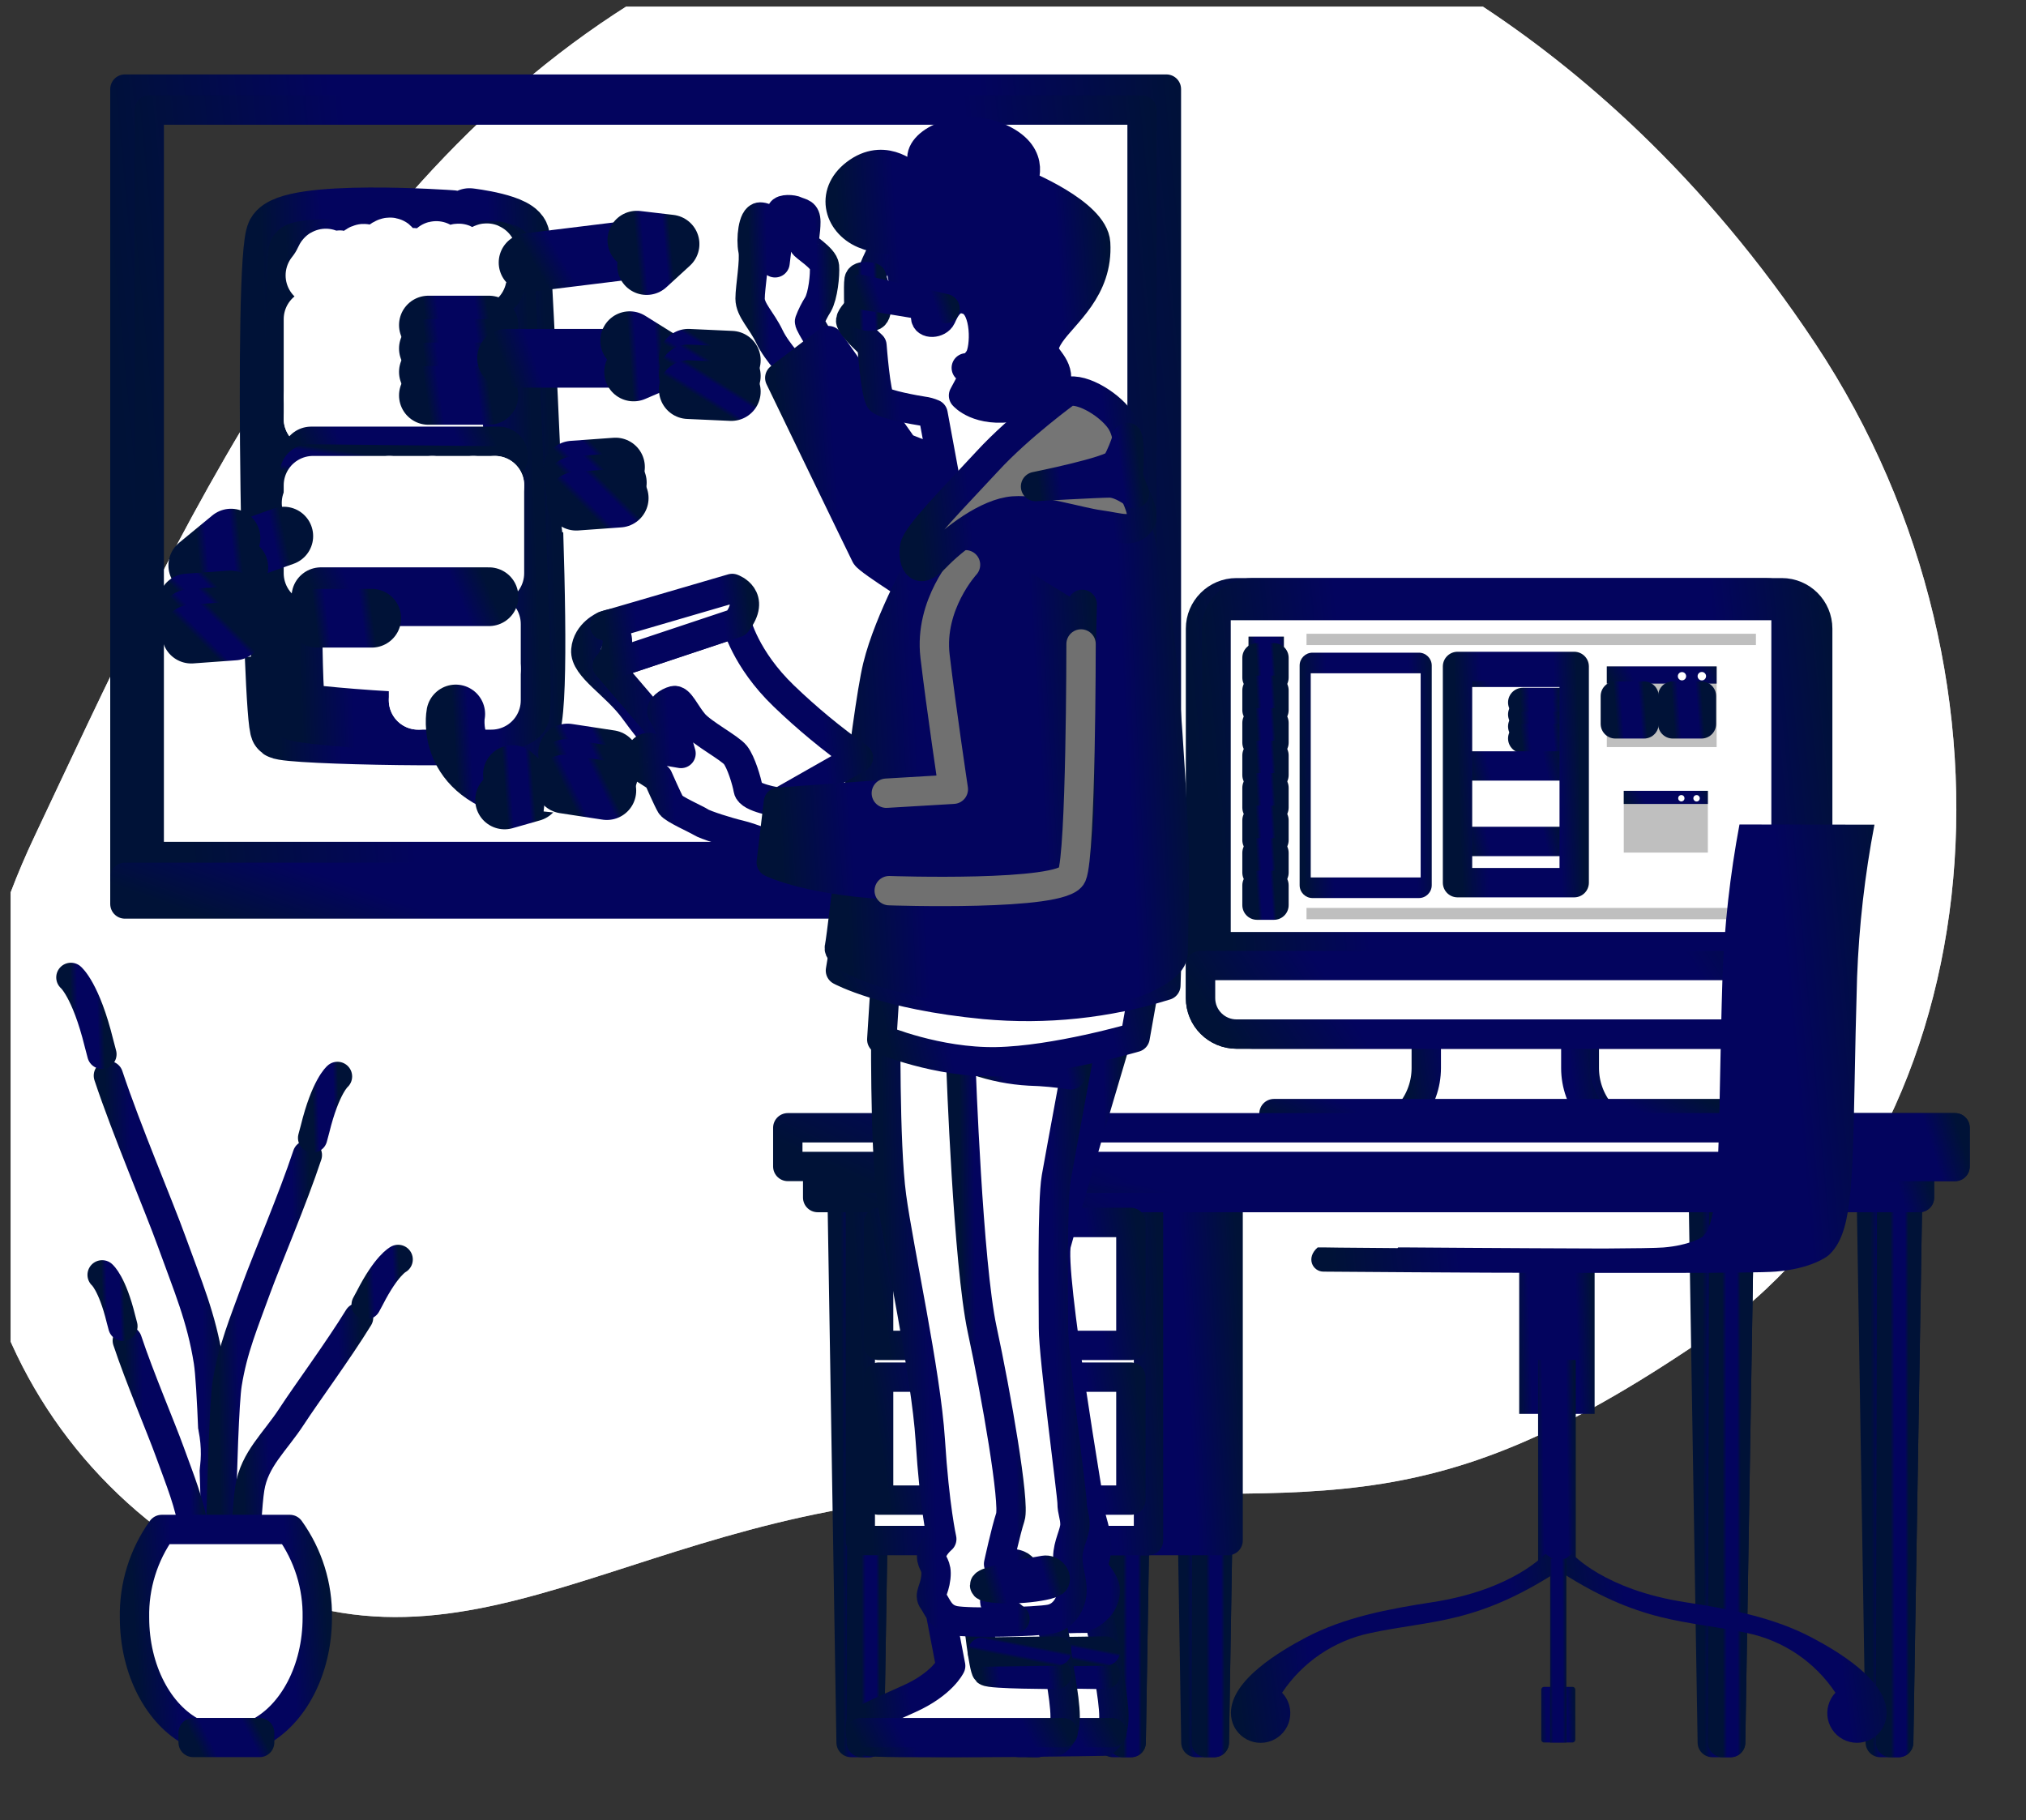 <svg width="69" height="62" viewBox="0 0 69 62" fill="none" xmlns="http://www.w3.org/2000/svg">
<rect x="0" y="0" width="69" height="62" fill="#333333" stroke="none"/>
<g clip-path="url(#clip0_856_10895)">
<path d="M44.58 -2.801C44.58 -2.801 33.403 -6.775 22.433 -0.448C11.463 5.88 5.924 18.438 1.17 28.499C-3.584 38.559 -0.852 48.794 7.524 53.46C15.899 58.125 21.593 51.248 33.341 50.913C45.089 50.578 48.253 52.257 58.009 45.62C67.764 38.984 69.519 23.309 61.83 11.712C54.14 0.115 44.58 -2.801 44.58 -2.801Z" fill="white"/>
<path opacity="0.7" d="M44.58 -2.801C44.58 -2.801 33.403 -6.775 22.433 -0.448C11.463 5.88 5.924 18.438 1.17 28.499C-3.584 38.559 -0.852 48.794 7.524 53.46C15.899 58.125 21.593 51.248 33.341 50.913C45.089 50.578 48.253 52.257 58.009 45.62C67.764 38.984 69.519 23.309 61.83 11.712C54.14 0.115 44.58 -2.801 44.58 -2.801Z" fill="white"/>
<path d="M2.26 33.111C2.26 33.111 2.529 33.621 2.29 34.099C2.052 34.577 1.752 35.056 1.931 35.296C2.11 35.536 2.653 35.835 2.589 36.343C2.526 36.851 1.811 37.869 2.26 38.438C2.709 39.007 3.457 38.977 3.487 39.605C3.518 40.233 2.765 40.741 2.978 41.31C3.19 41.879 4.422 41.999 4.422 42.388C4.422 42.776 3.942 43.196 4.332 43.615C4.722 44.034 6.602 45.127 6.865 44.678C7.128 44.229 7.677 42.987 7.32 41.224C7.259 40.928 6.838 40.861 6.778 40.443C6.719 40.024 6.898 39.276 6.599 38.854C6.3 38.432 5.342 38.285 5.282 37.956C5.223 37.627 5.641 36.819 5.222 36.311C4.803 35.803 3.815 35.566 3.815 35.234C3.815 34.902 4.116 34.486 3.697 34.037C3.278 33.588 2.26 33.111 2.26 33.111Z" fill="white"/>
<path d="M3.692 36.637C4.316 38.514 5.408 41.066 5.851 42.297C6.39 43.793 6.862 44.876 7.097 46.372C7.333 47.868 7.468 57.888 7.468 57.888" stroke="url(#paint0_linear_856_10895)" stroke-linecap="round" stroke-linejoin="round"/>
<path d="M2.415 33.291C2.415 33.291 2.923 33.71 3.372 35.535C3.401 35.652 3.434 35.776 3.47 35.907" stroke="url(#paint1_linear_856_10895)" stroke-linecap="round" stroke-linejoin="round"/>
<path d="M11.613 36.52C11.552 36.642 11.518 36.776 11.514 36.913C11.511 37.049 11.536 37.185 11.59 37.311C11.78 37.694 12.023 38.076 11.879 38.268C11.734 38.46 11.301 38.701 11.352 39.106C11.402 39.51 11.974 40.327 11.614 40.782C11.255 41.237 10.657 41.215 10.633 41.717C10.608 42.218 11.21 42.626 11.04 43.081C10.869 43.536 9.885 43.633 9.885 43.947C9.885 44.262 10.269 44.594 9.957 44.929C9.645 45.264 8.143 46.135 7.928 45.774C7.713 45.413 7.28 44.421 7.564 43.01C7.612 42.773 7.95 42.721 7.997 42.385C8.045 42.049 7.902 41.451 8.142 41.116C8.381 40.781 9.152 40.661 9.194 40.394C9.236 40.127 8.905 39.484 9.242 39.077C9.578 38.67 10.368 38.478 10.368 38.211C10.368 37.943 10.129 37.611 10.464 37.252C10.799 36.892 11.613 36.52 11.613 36.52Z" fill="white"/>
<path d="M10.467 39.342C9.968 40.848 9.095 42.887 8.734 43.872C8.301 45.07 7.928 45.937 7.737 47.134C7.547 48.331 7.441 56.349 7.441 56.349" stroke="url(#paint2_linear_856_10895)" stroke-linecap="round" stroke-linejoin="round"/>
<path d="M11.493 36.664C11.493 36.664 11.086 36.999 10.728 38.46C10.705 38.554 10.677 38.654 10.648 38.758" stroke="url(#paint3_linear_856_10895)" stroke-linecap="round" stroke-linejoin="round"/>
<path d="M3.379 43.303C3.43 43.405 3.458 43.517 3.461 43.63C3.465 43.744 3.444 43.858 3.399 43.963C3.239 44.283 3.038 44.602 3.158 44.763C3.278 44.923 3.639 45.124 3.598 45.463C3.558 45.802 3.079 46.484 3.379 46.864C3.679 47.243 4.179 47.223 4.199 47.643C4.219 48.064 3.714 48.404 3.858 48.784C4.003 49.164 4.819 49.245 4.819 49.506C4.819 49.767 4.5 50.046 4.759 50.326C5.019 50.606 6.277 51.337 6.458 51.037C6.638 50.736 7.001 49.906 6.761 48.726C6.722 48.529 6.44 48.484 6.4 48.204C6.359 47.923 6.479 47.424 6.28 47.144C6.081 46.864 5.44 46.764 5.399 46.543C5.359 46.322 5.639 45.783 5.359 45.443C5.079 45.102 4.419 44.943 4.419 44.721C4.419 44.498 4.619 44.22 4.339 43.919C4.059 43.619 3.379 43.303 3.379 43.303Z" fill="white"/>
<path d="M4.336 45.66C4.754 46.918 5.483 48.62 5.78 49.443C6.141 50.444 6.455 51.176 6.614 52.168C6.772 53.16 6.862 56.882 6.862 56.882" stroke="url(#paint4_linear_856_10895)" stroke-linecap="round" stroke-linejoin="round"/>
<path d="M3.479 43.422C3.479 43.422 3.82 43.702 4.119 44.922C4.139 45.002 4.161 45.084 4.185 45.171" stroke="url(#paint5_linear_856_10895)" stroke-linecap="round" stroke-linejoin="round"/>
<path d="M13.678 42.805C13.605 42.892 13.552 42.995 13.522 43.105C13.493 43.215 13.488 43.331 13.507 43.443C13.59 43.791 13.712 44.148 13.558 44.276C13.403 44.405 13.009 44.517 12.97 44.854C12.931 45.19 13.243 45.966 12.863 46.267C12.484 46.569 11.997 46.434 11.886 46.845C11.775 47.257 12.175 47.694 11.957 48.032C11.739 48.37 10.917 48.26 10.856 48.514C10.796 48.768 11.045 49.112 10.728 49.326C10.41 49.539 9.024 49.964 8.913 49.628C8.801 49.291 8.644 48.403 9.145 47.31C9.23 47.127 9.515 47.148 9.617 46.884C9.72 46.62 9.718 46.107 9.977 45.88C10.235 45.654 10.882 45.701 10.972 45.496C11.061 45.291 10.911 44.702 11.261 44.435C11.61 44.168 12.29 44.163 12.341 43.948C12.391 43.733 12.26 43.417 12.602 43.189C12.944 42.961 13.678 42.805 13.678 42.805Z" fill="white"/>
<path d="M12.212 44.877C11.519 46.006 10.418 47.498 9.942 48.231C9.364 49.122 8.667 49.693 8.507 50.693C8.346 51.694 8.26 55.407 8.26 55.407" stroke="url(#paint6_linear_856_10895)" stroke-linecap="round" stroke-linejoin="round"/>
<path d="M13.559 42.897C13.559 42.897 13.164 43.091 12.593 44.211C12.556 44.283 12.515 44.355 12.471 44.437" stroke="url(#paint7_linear_856_10895)" stroke-linecap="round" stroke-linejoin="round"/>
<path d="M6.578 59.016H8.803C9.974 58.413 10.806 56.885 10.806 55.093C10.825 54.019 10.496 52.967 9.87 52.094H5.51C4.886 52.967 4.56 54.019 4.581 55.093C4.581 56.885 5.406 58.413 6.578 59.016Z" fill="white" stroke="url(#paint8_linear_856_10895)" stroke-linecap="round" stroke-linejoin="round"/>
<path d="M8.843 59.016H6.578V59.348H8.843V59.016Z" fill="white" stroke="url(#paint9_linear_856_10895)" stroke-linecap="round" stroke-linejoin="round"/>
<path d="M39.724 3.035H4.254V29.882H39.724V3.035Z" stroke="url(#paint10_linear_856_10895)" stroke-linecap="round" stroke-linejoin="round"/>
<path d="M38.896 3.748H5.082V29.173H38.896V3.748Z" stroke="url(#paint11_linear_856_10895)" stroke-linecap="round" stroke-linejoin="round"/>
<path d="M15.389 7.479C15.389 7.479 9.864 7.079 9.399 7.945C8.934 8.812 9.265 24.652 9.532 24.852C9.799 25.051 17.253 25.184 17.985 24.918C18.717 24.652 17.721 8.543 17.721 8.077C17.721 7.61 15.988 7.411 15.988 7.411" stroke="url(#paint12_linear_856_10895)" stroke-width="2" stroke-linecap="round" stroke-linejoin="round"/>
<path d="M9.969 20.59C9.981 22.678 10.026 24.209 10.131 24.251C10.463 24.384 17.518 24.983 17.718 24.317C17.917 23.651 17.185 8.609 17.185 8.609" stroke="url(#paint13_linear_856_10895)" stroke-width="2" stroke-linecap="round" stroke-linejoin="round"/>
<path d="M16.919 8.542C16.919 8.542 10.197 8.276 10.132 8.608C10.089 8.821 9.966 15.057 9.968 19.591" stroke="url(#paint14_linear_856_10895)" stroke-width="2" stroke-linecap="round" stroke-linejoin="round"/>
<path d="M10.33 9.74H16.853" stroke="url(#paint15_linear_856_10895)" stroke-width="2" stroke-linecap="round" stroke-linejoin="round"/>
<path d="M16.254 9.439C15.855 9.861 16.254 9.439 16.521 8.837C16.788 8.235 16.254 8.957 15.655 9.439C15.055 9.922 15.389 9.561 15.588 8.898C15.787 8.235 15.389 8.898 14.856 9.32C14.323 9.741 14.59 9.561 14.79 8.837C14.989 8.114 14.79 8.837 13.991 9.32C13.192 9.802 13.591 9.8 13.991 9.078C14.391 8.356 13.725 9.078 12.993 9.32C12.261 9.561 12.993 9.32 13.259 8.657C13.525 7.994 12.793 8.837 12.261 9.198C11.73 9.559 12.261 9.198 12.394 8.777C12.527 8.355 12.06 8.898 11.527 9.439C10.995 9.981 11.527 9.439 11.594 8.957C11.66 8.475 10.995 9.741 10.995 9.741C10.995 9.741 11.194 8.536 11.061 8.837C10.973 9.031 10.861 9.213 10.727 9.379" stroke="white" stroke-width="2" stroke-linecap="round" stroke-linejoin="round"/>
<path d="M13.924 10.871H10.662V14.266H13.924V10.871Z" stroke="white" stroke-width="2" stroke-linecap="round" stroke-linejoin="round"/>
<path d="M11.328 10.871L10.796 11.47L11.927 11.072L10.796 12.136L12.659 10.938L10.796 12.935L13.325 11.072L10.662 13.534L13.858 11.338L10.662 14.266L13.858 12.136L11.595 14.133L13.924 12.868L12.46 14.067L13.858 13.6L13.591 14.067" stroke="white" stroke-width="2" stroke-linecap="round" stroke-linejoin="round"/>
<path d="M16.736 21.256H14.242V23.852H16.736V21.256Z" stroke="white" stroke-width="2" stroke-linecap="round" stroke-linejoin="round"/>
<path d="M14.751 21.256L14.343 21.714L15.208 21.409L14.343 22.223L15.768 21.306L14.343 22.834L16.277 21.409L14.242 23.292L16.684 21.613L14.242 23.852L16.684 22.223L14.954 23.75L16.736 22.782L15.615 23.699L16.684 23.342L16.48 23.699" stroke="white" stroke-width="2" stroke-linecap="round" stroke-linejoin="round"/>
<path d="M10.596 15.531H16.985" stroke="url(#paint16_linear_856_10895)" stroke-width="2" stroke-linecap="round" stroke-linejoin="round"/>
<path d="M10.53 16.131L16.853 16.197" stroke="url(#paint17_linear_856_10895)" stroke-width="2" stroke-linecap="round" stroke-linejoin="round"/>
<path d="M14.59 11.072H16.653" stroke="url(#paint18_linear_856_10895)" stroke-width="2" stroke-linecap="round" stroke-linejoin="round"/>
<path d="M14.59 11.871H16.653" stroke="url(#paint19_linear_856_10895)" stroke-width="2" stroke-linecap="round" stroke-linejoin="round"/>
<path d="M14.59 12.668H16.653" stroke="url(#paint20_linear_856_10895)" stroke-width="2" stroke-linecap="round" stroke-linejoin="round"/>
<path d="M14.59 13.467H16.653" stroke="url(#paint21_linear_856_10895)" stroke-width="2" stroke-linecap="round" stroke-linejoin="round"/>
<path d="M16.852 16.529H10.662V19.524H16.852V16.529Z" stroke="white" stroke-width="2" stroke-linecap="round" stroke-linejoin="round"/>
<path d="M10.596 17.129L11.461 16.596L10.463 18.126L12.127 16.596L10.663 18.794L13.259 16.529L10.996 19.192L13.792 16.596L11.662 19.192L14.723 16.529L12.261 19.458L15.322 16.596L12.993 19.325L16.121 16.529L13.725 19.458L16.853 16.529L14.59 19.391L16.72 17.529L15.322 19.259L16.72 18.327L16.446 18.772L16.187 19.192" stroke="white" stroke-width="2" stroke-linecap="round" stroke-linejoin="round"/>
<path d="M10.93 20.324H16.654" stroke="url(#paint22_linear_856_10895)" stroke-width="2" stroke-linecap="round" stroke-linejoin="round"/>
<path d="M10.797 21.057H12.66" stroke="url(#paint23_linear_856_10895)" stroke-width="2" stroke-linecap="round" stroke-linejoin="round"/>
<path d="M17.985 8.943L22.554 8.381" stroke="url(#paint24_linear_856_10895)" stroke-width="2" stroke-linecap="round" stroke-linejoin="round"/>
<path d="M17.253 12.203H22.044" stroke="url(#paint25_linear_856_10895)" stroke-width="2" stroke-linecap="round" stroke-linejoin="round"/>
<path d="M9.665 18.26L7.601 18.992" stroke="url(#paint26_linear_856_10895)" stroke-width="2" stroke-linecap="round" stroke-linejoin="round"/>
<path d="M15.521 24.318C15.521 24.318 15.123 26.382 17.851 26.918" stroke="url(#paint27_linear_856_10895)" stroke-width="2" stroke-linecap="round" stroke-linejoin="round"/>
<path d="M17.452 26.381L18.118 26.98L17.185 27.246" stroke="url(#paint28_linear_856_10895)" stroke-width="2" stroke-linecap="round" stroke-linejoin="round"/>
<path d="M21.445 11.604L22.511 12.269L21.579 12.669" stroke="url(#paint29_linear_856_10895)" stroke-width="2" stroke-linecap="round" stroke-linejoin="round"/>
<path d="M21.689 8.18L22.82 8.313L22.021 9.045" stroke="url(#paint30_linear_856_10895)" stroke-width="2" stroke-linecap="round" stroke-linejoin="round"/>
<path d="M7.867 18.328L6.736 19.259L8.134 19.326" stroke="url(#paint31_linear_856_10895)" stroke-width="2" stroke-linecap="round" stroke-linejoin="round"/>
<path d="M25.372 11.604H22.842V14.266H25.372V11.604Z" fill="white"/>
<path d="M23.442 12.203L24.906 12.27" stroke="url(#paint32_linear_856_10895)" stroke-width="2" stroke-linecap="round" stroke-linejoin="round"/>
<path d="M23.442 12.736L24.906 12.803" stroke="url(#paint33_linear_856_10895)" stroke-width="2" stroke-linecap="round" stroke-linejoin="round"/>
<path d="M23.442 13.27L24.906 13.336" stroke="url(#paint34_linear_856_10895)" stroke-width="2" stroke-linecap="round" stroke-linejoin="round"/>
<path d="M21.349 15.192L18.837 15.488L19.149 18.133L21.661 17.836L21.349 15.192Z" fill="white"/>
<path d="M19.501 16.014L20.962 15.908" stroke="url(#paint35_linear_856_10895)" stroke-width="2" stroke-linecap="round" stroke-linejoin="round"/>
<path d="M19.563 16.543L21.024 16.438" stroke="url(#paint36_linear_856_10895)" stroke-width="2" stroke-linecap="round" stroke-linejoin="round"/>
<path d="M19.625 17.07L21.088 16.965" stroke="url(#paint37_linear_856_10895)" stroke-width="2" stroke-linecap="round" stroke-linejoin="round"/>
<path d="M8.239 19.717L5.727 20.014L6.039 22.658L8.551 22.362L8.239 19.717Z" fill="white"/>
<path d="M6.388 20.539L7.851 20.434" stroke="url(#paint38_linear_856_10895)" stroke-width="2" stroke-linecap="round" stroke-linejoin="round"/>
<path d="M6.45 21.07L7.913 20.965" stroke="url(#paint39_linear_856_10895)" stroke-width="2" stroke-linecap="round" stroke-linejoin="round"/>
<path d="M6.514 21.598L7.975 21.492" stroke="url(#paint40_linear_856_10895)" stroke-width="2" stroke-linecap="round" stroke-linejoin="round"/>
<path d="M21.311 25.258L18.795 24.99L18.514 27.638L21.029 27.906L21.311 25.258Z" fill="white"/>
<path d="M19.331 25.648L20.779 25.869" stroke="url(#paint41_linear_856_10895)" stroke-width="2" stroke-linecap="round" stroke-linejoin="round"/>
<path d="M19.274 26.178L20.723 26.399" stroke="url(#paint42_linear_856_10895)" stroke-width="2" stroke-linecap="round" stroke-linejoin="round"/>
<path d="M19.218 26.707L20.667 26.928" stroke="url(#paint43_linear_856_10895)" stroke-width="2" stroke-linecap="round" stroke-linejoin="round"/>
<path d="M39.723 29.883H4.254V30.79H39.723V29.883Z" fill="url(#paint44_linear_856_10895)" stroke="url(#paint45_linear_856_10895)" stroke-linecap="round" stroke-linejoin="round"/>
<path d="M53.957 36.38V34.688H48.864V36.38C48.864 36.934 48.672 37.472 48.322 37.902L48.1 38.178H54.721L54.498 37.902C54.149 37.472 53.958 36.934 53.957 36.38Z" fill="url(#paint46_linear_856_10895)" stroke="url(#paint47_linear_856_10895)" stroke-linecap="round" stroke-linejoin="round"/>
<path d="M53.668 36.38V34.688H48.575V36.38C48.574 36.934 48.383 37.472 48.033 37.902L47.811 38.178H54.432L54.209 37.902C53.86 37.472 53.668 36.934 53.668 36.38Z" fill="white" stroke="url(#paint48_linear_856_10895)" stroke-linecap="round" stroke-linejoin="round"/>
<path d="M53.708 35.164H48.595V35.682H53.708V35.164Z" fill="url(#paint49_linear_856_10895)"/>
<path d="M60.131 20.189H42.11C41.434 20.189 40.886 20.738 40.886 21.414V33.995C40.886 34.672 41.434 35.22 42.11 35.22H60.131C60.808 35.22 61.356 34.672 61.356 33.995V21.414C61.356 20.738 60.808 20.189 60.131 20.189Z" fill="url(#paint50_linear_856_10895)" stroke="url(#paint51_linear_856_10895)" stroke-linecap="round" stroke-linejoin="round"/>
<path d="M60.682 20.189H42.66C41.984 20.189 41.436 20.738 41.436 21.414V33.995C41.436 34.672 41.984 35.22 42.66 35.22H60.682C61.358 35.22 61.906 34.672 61.906 33.995V21.414C61.906 20.738 61.358 20.189 60.682 20.189Z" fill="url(#paint52_linear_856_10895)" stroke="url(#paint53_linear_856_10895)" stroke-linecap="round" stroke-linejoin="round"/>
<path d="M40.886 32.885H61.357V33.997C61.357 34.321 61.228 34.633 60.999 34.862C60.769 35.092 60.458 35.221 60.133 35.221H42.112C41.787 35.221 41.475 35.092 41.246 34.862C41.016 34.633 40.887 34.321 40.887 33.997V32.885H40.886Z" fill="white" stroke="url(#paint54_linear_856_10895)" stroke-linecap="round" stroke-linejoin="round"/>
<path d="M60.327 21.125H41.916V31.744H60.327V21.125Z" fill="white"/>
<path d="M48.322 22.23H44.701C44.458 22.23 44.262 22.427 44.262 22.669V30.149C44.262 30.392 44.458 30.588 44.701 30.588H48.322C48.565 30.588 48.761 30.392 48.761 30.149V22.669C48.761 22.427 48.565 22.23 48.322 22.23Z" fill="url(#paint55_linear_856_10895)"/>
<path d="M48.384 22.932H44.64V29.886H48.384V22.932Z" fill="white"/>
<path d="M53.32 23.049H49.931V23.4H53.32V23.049Z" fill="url(#paint56_linear_856_10895)"/>
<path d="M51.569 23.811H49.99V25.447H51.569V23.811Z" fill="white"/>
<path d="M53.086 28.834H52.241V29.71H53.086V28.834Z" fill="white"/>
<path d="M53.244 26.613H50.029V28.249H53.244V26.613Z" fill="white"/>
<path d="M51.86 23.926H53.145" stroke="url(#paint57_linear_856_10895)" stroke-linecap="round" stroke-linejoin="round"/>
<path d="M51.86 24.334H53.145" stroke="url(#paint58_linear_856_10895)" stroke-linecap="round" stroke-linejoin="round"/>
<path d="M51.86 24.742H53.145" stroke="url(#paint59_linear_856_10895)" stroke-linecap="round" stroke-linejoin="round"/>
<path d="M51.86 25.152H53.145" stroke="url(#paint60_linear_856_10895)" stroke-linecap="round" stroke-linejoin="round"/>
<path d="M50.087 26.088H53.184" stroke="url(#paint61_linear_856_10895)" stroke-linecap="round" stroke-linejoin="round"/>
<path d="M50.087 28.66H53.184" stroke="url(#paint62_linear_856_10895)" stroke-linecap="round" stroke-linejoin="round"/>
<path d="M53.613 22.699H49.639V30.064H53.613V22.699Z" stroke="url(#paint63_linear_856_10895)" stroke-linecap="round" stroke-linejoin="round"/>
<path d="M58.464 22.699H54.724V25.446H58.464V22.699Z" fill="#BFBFBF"/>
<path d="M58.464 22.699H54.724V23.284H58.464V22.699Z" fill="url(#paint64_linear_856_10895)"/>
<path d="M55.991 23.709H55.014V24.655H55.991V23.709Z" stroke="url(#paint65_linear_856_10895)" stroke-linecap="round" stroke-linejoin="round"/>
<path d="M57.947 23.709H56.969V24.655H57.947V23.709Z" stroke="url(#paint66_linear_856_10895)" stroke-linecap="round" stroke-linejoin="round"/>
<path d="M58.104 23.031C58.104 23.06 58.095 23.088 58.079 23.111C58.063 23.135 58.041 23.154 58.015 23.165C57.988 23.175 57.959 23.178 57.931 23.173C57.903 23.167 57.877 23.153 57.857 23.133C57.837 23.113 57.823 23.087 57.818 23.059C57.812 23.031 57.815 23.002 57.826 22.976C57.837 22.95 57.855 22.927 57.879 22.911C57.903 22.895 57.931 22.887 57.959 22.887C57.998 22.887 58.034 22.902 58.061 22.929C58.089 22.956 58.104 22.993 58.104 23.031Z" fill="white"/>
<path d="M57.284 23.174C57.362 23.174 57.425 23.11 57.425 23.032C57.425 22.954 57.362 22.891 57.284 22.891C57.205 22.891 57.142 22.954 57.142 23.032C57.142 23.11 57.205 23.174 57.284 23.174Z" fill="white"/>
<path d="M58.165 26.936H55.301V29.04H58.165V26.936Z" fill="#BFBFBF"/>
<path d="M58.165 26.936H55.301V27.383H58.165V26.936Z" fill="url(#paint67_linear_856_10895)"/>
<path d="M57.89 27.188C57.891 27.21 57.885 27.232 57.873 27.25C57.861 27.268 57.844 27.282 57.824 27.291C57.804 27.299 57.782 27.302 57.76 27.298C57.739 27.294 57.719 27.283 57.704 27.268C57.688 27.253 57.678 27.233 57.673 27.212C57.669 27.19 57.671 27.168 57.679 27.148C57.687 27.128 57.701 27.111 57.719 27.099C57.738 27.087 57.759 27.08 57.781 27.08C57.809 27.08 57.837 27.091 57.858 27.112C57.878 27.132 57.89 27.16 57.89 27.188Z" fill="white"/>
<path d="M57.37 27.188C57.37 27.217 57.359 27.245 57.339 27.265C57.318 27.285 57.291 27.297 57.262 27.297C57.233 27.297 57.206 27.285 57.185 27.265C57.165 27.245 57.154 27.217 57.154 27.188C57.154 27.16 57.165 27.132 57.185 27.112C57.206 27.091 57.233 27.08 57.262 27.08C57.291 27.08 57.318 27.091 57.339 27.112C57.359 27.132 57.37 27.16 57.37 27.188Z" fill="white"/>
<path d="M43.725 21.684H42.522V31.117H43.725V21.684Z" fill="#BFBFBF"/>
<path d="M43.725 21.684H42.522V22.117H43.725V21.684Z" fill="url(#paint68_linear_856_10895)"/>
<path d="M43.388 22.404H42.81V23.079H43.388V22.404Z" stroke="url(#paint69_linear_856_10895)" stroke-linecap="round" stroke-linejoin="round"/>
<path d="M43.388 23.512H42.81V24.186H43.388V23.512Z" stroke="url(#paint70_linear_856_10895)" stroke-linecap="round" stroke-linejoin="round"/>
<path d="M43.388 24.619H42.81V25.294H43.388V24.619Z" stroke="url(#paint71_linear_856_10895)" stroke-linecap="round" stroke-linejoin="round"/>
<path d="M43.388 25.727H42.81V26.401H43.388V25.727Z" stroke="url(#paint72_linear_856_10895)" stroke-linecap="round" stroke-linejoin="round"/>
<path d="M43.388 26.832H42.81V27.506H43.388V26.832Z" stroke="url(#paint73_linear_856_10895)" stroke-linecap="round" stroke-linejoin="round"/>
<path d="M43.388 27.939H42.81V28.614H43.388V27.939Z" stroke="url(#paint74_linear_856_10895)" stroke-linecap="round" stroke-linejoin="round"/>
<path d="M43.388 29.047H42.81V29.721H43.388V29.047Z" stroke="url(#paint75_linear_856_10895)" stroke-linecap="round" stroke-linejoin="round"/>
<path d="M43.388 30.154H42.81V30.829H43.388V30.154Z" stroke="url(#paint76_linear_856_10895)" stroke-linecap="round" stroke-linejoin="round"/>
<path d="M59.802 21.586H44.496V21.971H59.802V21.586Z" fill="#BFBFBF"/>
<path d="M59.802 30.924H44.496V31.309H59.802V30.924Z" fill="#BFBFBF"/>
<path d="M54.433 38.178H47.811V38.48H54.433V38.178Z" fill="url(#paint77_linear_856_10895)" stroke="url(#paint78_linear_856_10895)" stroke-linecap="round" stroke-linejoin="round"/>
<path d="M58.762 37.93H43.388V38.478H58.762V37.93Z" fill="white" stroke="url(#paint79_linear_856_10895)" stroke-linecap="round" stroke-linejoin="round"/>
<path d="M29.611 59.351H28.986L28.672 40.193H29.924L29.611 59.351Z" fill="white" stroke="url(#paint80_linear_856_10895)" stroke-linecap="round" stroke-linejoin="round"/>
<path d="M29.611 59.351H29.335L29.372 40.193H29.924L29.611 59.351Z" fill="url(#paint81_linear_856_10895)" stroke="url(#paint82_linear_856_10895)" stroke-linecap="round" stroke-linejoin="round"/>
<path d="M38.525 59.351H37.899L37.586 40.193H38.838L38.525 59.351Z" fill="white" stroke="url(#paint83_linear_856_10895)" stroke-linecap="round" stroke-linejoin="round"/>
<path d="M38.524 59.351H38.248L38.286 40.193H38.838L38.524 59.351Z" fill="url(#paint84_linear_856_10895)" stroke="url(#paint85_linear_856_10895)" stroke-linecap="round" stroke-linejoin="round"/>
<path d="M35.333 59.351H34.706L34.395 40.193H35.645L35.333 59.351Z" fill="url(#paint86_linear_856_10895)" stroke="url(#paint87_linear_856_10895)" stroke-linecap="round" stroke-linejoin="round"/>
<path d="M35.333 59.351H35.058L35.094 40.193H35.645L35.333 59.351Z" fill="url(#paint88_linear_856_10895)" stroke="url(#paint89_linear_856_10895)" stroke-linecap="round" stroke-linejoin="round"/>
<path d="M41.356 59.351H40.729L40.417 40.193H41.668L41.356 59.351Z" fill="url(#paint90_linear_856_10895)" stroke="url(#paint91_linear_856_10895)" stroke-linecap="round" stroke-linejoin="round"/>
<path d="M41.356 59.351H41.079L41.117 40.193H41.668L41.356 59.351Z" fill="url(#paint92_linear_856_10895)" stroke="url(#paint93_linear_856_10895)" stroke-linecap="round" stroke-linejoin="round"/>
<path d="M41.826 40.486H32.009V52.471H41.826V40.486Z" fill="url(#paint94_linear_856_10895)" stroke="url(#paint95_linear_856_10895)" stroke-linecap="round" stroke-linejoin="round"/>
<path d="M39.115 40.486H29.299V52.471H39.115V40.486Z" fill="white" stroke="url(#paint96_linear_856_10895)" stroke-linecap="round" stroke-linejoin="round"/>
<path d="M58.941 59.351H58.316L58.002 40.193H59.254L58.941 59.351Z" fill="white" stroke="url(#paint97_linear_856_10895)" stroke-linecap="round" stroke-linejoin="round"/>
<path d="M58.941 59.351H58.666L58.703 40.193H59.255L58.941 59.351Z" fill="url(#paint98_linear_856_10895)" stroke="url(#paint99_linear_856_10895)" stroke-linecap="round" stroke-linejoin="round"/>
<path d="M64.664 59.351H64.037L63.725 40.193H64.976L64.664 59.351Z" fill="url(#paint100_linear_856_10895)" stroke="url(#paint101_linear_856_10895)" stroke-linecap="round" stroke-linejoin="round"/>
<path d="M64.664 59.351H64.388L64.424 40.193H64.976L64.664 59.351Z" fill="url(#paint102_linear_856_10895)" stroke="url(#paint103_linear_856_10895)" stroke-linecap="round" stroke-linejoin="round"/>
<path d="M65.371 39.471H27.848V40.789H65.371V39.471Z" fill="white" stroke="url(#paint104_linear_856_10895)" stroke-linecap="round" stroke-linejoin="round"/>
<path d="M65.371 39.471H27.848V40.129H65.371V39.471Z" fill="url(#paint105_linear_856_10895)" stroke="url(#paint106_linear_856_10895)" stroke-linecap="round" stroke-linejoin="round"/>
<path d="M65.371 39.471H59.832V40.789H65.371V39.471Z" fill="url(#paint107_linear_856_10895)" stroke="url(#paint108_linear_856_10895)" stroke-linecap="round" stroke-linejoin="round"/>
<path d="M66.584 38.412H26.83V39.73H66.584V38.412Z" fill="white" stroke="url(#paint109_linear_856_10895)" stroke-linecap="round" stroke-linejoin="round"/>
<path d="M66.584 38.412H61.045V39.73H66.584V38.412Z" fill="url(#paint110_linear_856_10895)" stroke="url(#paint111_linear_856_10895)" stroke-linecap="round" stroke-linejoin="round"/>
<path d="M38.515 41.637H29.923V45.824H38.515V41.637Z" fill="white" stroke="url(#paint112_linear_856_10895)" stroke-linecap="round" stroke-linejoin="round"/>
<path d="M35.157 43.297H33.28V43.947H35.157V43.297Z" fill="url(#paint113_linear_856_10895)" stroke="url(#paint114_linear_856_10895)" stroke-linecap="round" stroke-linejoin="round"/>
<path d="M38.515 46.906H29.923V51.094H38.515V46.906Z" fill="white" stroke="url(#paint115_linear_856_10895)" stroke-linecap="round" stroke-linejoin="round"/>
<path d="M35.157 48.568H33.28V49.218H35.157V48.568Z" fill="url(#paint116_linear_856_10895)" stroke="url(#paint117_linear_856_10895)" stroke-linecap="round" stroke-linejoin="round"/>
<path d="M51.74 48.156H54.308V42.992H51.74V48.156Z" fill="url(#paint118_linear_856_10895)"/>
<path d="M52.383 53.471H53.666V46.32H52.383V53.471Z" fill="url(#paint119_linear_856_10895)"/>
<path d="M53.546 52.922C53.546 52.922 54.625 54.146 57.398 54.572C58.862 54.798 60.387 55.078 61.709 55.778C62.56 56.229 64.254 57.215 64.254 58.341C64.255 58.507 64.216 58.67 64.139 58.816C64.063 58.963 63.951 59.089 63.815 59.182C63.679 59.276 63.521 59.335 63.357 59.354C63.193 59.372 63.026 59.35 62.872 59.29C62.718 59.229 62.582 59.132 62.474 59.006C62.367 58.88 62.292 58.73 62.256 58.568C62.22 58.407 62.225 58.239 62.269 58.08C62.313 57.92 62.395 57.774 62.509 57.654C61.817 56.612 60.743 55.883 59.519 55.625C57.41 55.166 55.871 55.354 52.905 53.381L53.546 52.922Z" fill="url(#paint120_linear_856_10895)"/>
<path d="M52.63 52.922C52.63 52.922 51.551 54.146 48.779 54.572C47.314 54.798 45.789 55.078 44.467 55.778C43.615 56.229 41.922 57.215 41.922 58.341C41.921 58.507 41.96 58.67 42.036 58.817C42.113 58.964 42.224 59.09 42.361 59.184C42.497 59.278 42.654 59.336 42.819 59.355C42.983 59.374 43.15 59.352 43.304 59.291C43.458 59.23 43.595 59.133 43.702 59.007C43.81 58.881 43.885 58.73 43.92 58.569C43.956 58.407 43.951 58.239 43.907 58.079C43.862 57.92 43.779 57.774 43.665 57.654C44.358 56.612 45.432 55.884 46.656 55.625C48.766 55.166 50.305 55.354 53.271 53.381L52.63 52.922Z" fill="url(#paint121_linear_856_10895)"/>
<path d="M52.586 59.35H53.555C53.608 59.35 53.65 59.307 53.65 59.254V57.55C53.65 57.498 53.608 57.455 53.555 57.455H52.586C52.533 57.455 52.491 57.498 52.491 57.55V59.254C52.491 59.307 52.533 59.35 52.586 59.35Z" fill="url(#paint122_linear_856_10895)"/>
<path d="M52.795 59.35H53.346V53.093H52.795V59.35Z" fill="url(#paint123_linear_856_10895)"/>
<path d="M59.242 28.082C58.921 29.791 58.728 31.522 58.664 33.26C58.622 34.6 58.6 35.748 58.58 36.761C58.52 39.907 58.485 41.651 57.99 42.121C57.926 42.164 57.516 42.417 56.658 42.489C56.419 42.509 55.656 42.519 54.619 42.525C51.331 42.515 47.876 42.487 47.821 42.487H47.62C47.612 42.487 47.605 42.503 47.597 42.511C45.622 42.499 45.114 42.487 45.078 42.487H44.877C44.462 42.847 44.709 43.309 45.07 43.312C45.34 43.312 50.046 43.354 53.265 43.354C53.834 43.354 54.37 43.354 54.845 43.354H57.019C58.705 43.354 60.101 43.342 60.485 43.31C61.676 43.212 62.211 42.809 62.267 42.763C63.061 42.059 63.091 40.512 63.165 36.778C63.184 35.767 63.207 34.62 63.247 33.286C63.312 31.541 63.51 29.803 63.839 28.088L59.242 28.082Z" fill="url(#paint124_linear_856_10895)"/>
<path d="M33.713 55.044L34.038 56.741C34.038 56.741 33.749 57.355 32.63 57.86C31.511 58.365 30.969 58.582 30.969 58.726C30.969 58.871 30.897 59.196 31.186 59.304C31.475 59.412 37.612 59.304 37.612 59.304C37.612 59.304 37.937 59.16 37.937 58.474C37.937 57.788 37.648 56.524 37.648 56.235C37.648 55.947 37.444 55.251 37.444 55.152C37.444 55.054 34.977 55.188 34.977 55.188C34.977 55.188 34.255 54.503 33.713 55.044Z" fill="white" stroke="url(#paint125_linear_856_10895)" stroke-linecap="round" stroke-linejoin="round"/>
<path d="M34.977 55.188C34.977 55.188 35.157 56.812 35.265 56.92C35.374 57.029 37.648 57.029 37.648 57.029" fill="white"/>
<path d="M34.977 55.188C34.977 55.188 35.157 56.812 35.265 56.92C35.374 57.029 37.648 57.029 37.648 57.029" stroke="url(#paint126_linear_856_10895)" stroke-linecap="round" stroke-linejoin="round"/>
<path d="M37.648 56.234L35.121 56.27" stroke="url(#paint127_linear_856_10895)" stroke-linecap="round" stroke-linejoin="round"/>
<path d="M30.97 59.014H37.865" stroke="url(#paint128_linear_856_10895)" stroke-linecap="round" stroke-linejoin="round"/>
<path d="M38.226 34.695C38.226 34.695 36.224 41.433 35.979 42.361C35.733 43.29 37.151 51.443 37.151 51.589C37.151 51.734 37.346 52.175 37.346 52.663C37.346 53.151 37.151 53.297 37.25 53.444C37.348 53.592 37.683 53.932 37.64 54.225C37.625 54.451 37.521 54.662 37.351 54.812C37.243 54.924 37.109 55.008 36.961 55.056H35.788C35.788 55.056 35.5 52.858 34.714 47.049C33.928 41.239 35.204 37.918 35.448 36.844C35.614 36.151 35.859 35.479 36.18 34.843L38.226 34.695Z" fill="url(#paint129_linear_856_10895)" stroke="url(#paint130_linear_856_10895)" stroke-linecap="round" stroke-linejoin="round"/>
<path d="M32.052 55.044L32.377 56.741C32.377 56.741 32.089 57.355 30.969 57.86C29.85 58.365 29.309 58.582 29.309 58.726C29.309 58.871 29.237 59.196 29.525 59.304C29.814 59.412 35.951 59.304 35.951 59.304C35.951 59.304 36.276 59.16 36.276 58.474C36.276 57.788 35.987 56.524 35.987 56.235C35.987 55.947 35.784 55.251 35.784 55.152C35.784 55.054 33.316 55.188 33.316 55.188C33.316 55.188 32.594 54.503 32.052 55.044Z" fill="white" stroke="url(#paint131_linear_856_10895)" stroke-linecap="round" stroke-linejoin="round"/>
<path d="M33.316 55.188C33.316 55.188 33.496 56.812 33.605 56.92C33.713 57.029 35.987 57.029 35.987 57.029" fill="white"/>
<path d="M33.316 55.188C33.316 55.188 33.496 56.812 33.605 56.92C33.713 57.029 35.987 57.029 35.987 57.029" stroke="url(#paint132_linear_856_10895)" stroke-linecap="round" stroke-linejoin="round"/>
<path d="M35.987 56.234L33.46 56.27" stroke="url(#paint133_linear_856_10895)" stroke-linecap="round" stroke-linejoin="round"/>
<path d="M29.309 59.014H36.204" stroke="url(#paint134_linear_856_10895)" stroke-linecap="round" stroke-linejoin="round"/>
<path d="M30.17 34.695C30.17 34.695 30.12 38.944 30.364 40.75C30.608 42.556 31.537 46.756 31.683 49.05C31.829 51.345 32.074 52.42 32.074 52.42C32.074 52.42 31.728 52.709 31.728 52.998C31.728 53.287 31.923 53.287 31.872 53.732C31.822 54.176 31.628 54.316 31.775 54.513C31.923 54.709 32.019 55.098 32.507 55.196C32.995 55.294 35.29 55.245 35.778 55.147C36.266 55.048 36.51 54.56 36.51 54.17C36.51 53.781 36.366 53.487 36.366 53.047C36.366 52.607 36.61 52.218 36.61 51.925C36.61 51.632 36.512 51.485 36.512 51.192C36.512 50.898 35.878 46.213 35.878 45.236C35.878 44.26 35.829 40.939 35.974 40.109C36.12 39.279 36.854 35.325 36.854 35.325L30.17 34.695Z" fill="white" stroke="url(#paint135_linear_856_10895)" stroke-linecap="round" stroke-linejoin="round"/>
<path d="M33.264 36.128C33.844 36.327 34.448 36.445 35.06 36.479C35.531 36.492 36 36.536 36.464 36.61L36.727 35.383L33.264 36.128Z" fill="url(#paint136_linear_856_10895)" stroke="url(#paint137_linear_856_10895)" stroke-linecap="round" stroke-linejoin="round"/>
<path d="M32.728 36.338C32.728 36.338 32.968 43.047 33.45 45.283C33.933 47.52 34.568 51.194 34.409 51.673C34.251 52.153 34.009 53.27 34.009 53.27C34.009 53.27 34.889 53.111 34.889 53.589C34.889 54.067 33.611 54.389 33.93 54.629C34.249 54.869 34.567 55.132 34.567 55.132" stroke="url(#paint138_linear_856_10895)" stroke-linecap="round" stroke-linejoin="round"/>
<path d="M35.566 53.484C35.566 53.484 32.915 53.918 33.667 54.062C34.419 54.206 35.853 54.026 35.925 53.847C35.998 53.668 35.781 53.448 35.566 53.484Z" fill="url(#paint139_linear_856_10895)" stroke="url(#paint140_linear_856_10895)" stroke-linecap="round" stroke-linejoin="round"/>
<path d="M23.864 7.099L23.79 10.097L26.617 10.072L26.642 7.074L23.864 7.099Z" fill="white"/>
<path d="M27.081 12.63C27.081 12.63 26.471 12.021 26.203 11.461C25.934 10.9 25.546 10.56 25.546 10.17C25.546 9.78 25.716 8.87 25.643 8.512C25.569 8.154 25.643 7.391 25.887 7.391C25.943 7.391 25.999 7.404 26.05 7.429C26.101 7.454 26.146 7.49 26.181 7.534C26.216 7.579 26.241 7.63 26.253 7.686C26.265 7.741 26.265 7.798 26.252 7.854C26.203 8.098 26.396 8.951 26.396 8.951C26.396 8.951 26.591 7.318 26.616 7.218C26.64 7.119 26.981 7.12 27.128 7.194C27.276 7.267 27.445 7.241 27.445 7.559C27.445 7.877 27.371 8.241 27.371 8.314C27.371 8.388 28.054 8.778 28.079 9.069C28.103 9.361 28.03 10.069 27.859 10.369C27.743 10.551 27.646 10.744 27.57 10.947C27.546 11.043 28.229 12.067 28.229 12.067L27.081 12.63Z" fill="white" stroke="url(#paint141_linear_856_10895)" stroke-linecap="round" stroke-linejoin="round"/>
<path d="M28.217 11.602L26.557 12.871C26.557 12.871 29.388 18.729 29.486 18.918C29.585 19.108 31.634 20.384 31.634 20.384L34.709 16.575C34.709 16.575 30.852 15.354 30.756 15.209C30.659 15.063 28.217 11.602 28.217 11.602Z" fill="url(#paint142_linear_856_10895)" stroke="url(#paint143_linear_856_10895)" stroke-linecap="round" stroke-linejoin="round"/>
<path d="M30.175 33.132L30.031 35.406C30.031 35.406 31.908 36.2 33.93 36.164C35.951 36.128 38.659 35.334 38.659 35.334L39.056 33.096C39.056 33.096 34.182 33.493 32.702 33.348C31.222 33.204 30.175 33.132 30.175 33.132Z" fill="white" stroke="url(#paint144_linear_856_10895)" stroke-linecap="round" stroke-linejoin="round"/>
<path d="M28.731 32.408L28.623 33.058C28.623 33.058 30.152 33.893 33.533 34.213C35.613 34.405 37.711 34.184 39.706 33.563L39.742 32.444C37.944 32.873 36.103 33.091 34.255 33.094C32.396 33.046 30.546 32.816 28.731 32.408Z" fill="url(#paint145_linear_856_10895)" stroke="url(#paint146_linear_856_10895)" stroke-linecap="round" stroke-linejoin="round"/>
<path d="M31.475 18.98C31.475 18.98 30.284 21.074 29.887 22.698C29.489 24.323 28.695 31.832 28.587 32.265C28.479 32.698 31.006 33.565 32.666 33.601C34.327 33.637 38.045 33.709 38.695 33.456C39.345 33.203 39.958 32.843 39.958 32.445C39.958 32.048 39.995 30.568 39.995 29.377C39.995 28.186 39.633 21.904 39.309 20.46C38.984 19.016 38.767 18.005 38.659 17.825C38.55 17.644 37.756 16.778 36.132 16.886C34.864 16.98 33.632 17.349 32.522 17.969C32.11 18.234 31.754 18.578 31.475 18.98Z" fill="url(#paint147_linear_856_10895)" stroke="url(#paint148_linear_856_10895)" stroke-linecap="round" stroke-linejoin="round"/>
<path d="M20.587 21.313C20.587 21.313 20.001 21.557 19.952 22.143C19.903 22.729 20.979 23.314 21.612 24.194C22.246 25.073 23.077 25.994 23.077 25.994L24.347 27.752L25.861 26.482L21.955 21.951C21.955 21.951 22.15 21.518 21.906 21.365C21.7 21.269 21.478 21.215 21.252 21.206C21.025 21.198 20.799 21.234 20.587 21.313Z" fill="white" stroke="url(#paint149_linear_856_10895)" stroke-linecap="round" stroke-linejoin="round"/>
<path d="M20.686 22.68L25.085 21.215C25.085 21.215 25.374 22.436 26.695 23.706C27.488 24.469 28.337 25.171 29.235 25.805L25.28 28.051L20.686 22.68Z" fill="white" stroke="url(#paint150_linear_856_10895)" stroke-linecap="round" stroke-linejoin="round"/>
<path d="M20.685 22.68C20.879 22.462 20.998 22.189 21.026 21.898C21.039 21.765 21.002 21.63 20.922 21.522C20.842 21.414 20.725 21.339 20.593 21.312L24.938 20.043C24.938 20.043 25.768 20.332 25.082 21.214L20.685 22.68Z" fill="white" stroke="url(#paint151_linear_856_10895)" stroke-linecap="round" stroke-linejoin="round"/>
<path d="M26.508 27.323C26.508 27.323 25.532 27.178 25.482 26.889C25.433 26.601 25.238 25.962 25.049 25.718C24.86 25.474 23.926 24.986 23.633 24.644C23.34 24.302 23.145 23.814 22.95 23.863C22.755 23.912 22.462 24.107 22.558 24.296C22.655 24.485 23.096 25.323 23.096 25.323L23.194 25.663C23.194 25.663 22.314 25.519 22.168 25.468C22.126 25.456 22.081 25.455 22.038 25.464C21.995 25.474 21.954 25.493 21.921 25.522C21.887 25.55 21.86 25.587 21.844 25.628C21.828 25.669 21.821 25.713 21.826 25.757C21.826 26.001 21.631 26.001 21.875 26.147C22.119 26.293 22.412 26.489 22.412 26.489C22.412 26.489 22.755 27.271 22.846 27.416C22.937 27.562 23.725 27.906 23.871 28.003C24.017 28.099 24.799 28.345 25.189 28.436C25.579 28.527 26.459 28.876 26.459 28.876L26.703 27.753L26.508 27.323Z" fill="white" stroke="url(#paint152_linear_856_10895)" stroke-linecap="round" stroke-linejoin="round"/>
<path d="M36.858 20.585C36.858 20.585 36.76 24.735 36.76 24.93C36.76 25.125 36.904 29.129 36.471 29.47C36.038 29.811 33.884 30.251 30.759 30.154C27.634 30.058 26.267 29.373 26.267 29.373L26.511 27.323L32.467 26.89C32.467 26.89 31.833 22.35 31.93 20.787C32.027 19.225 33.297 18.395 33.297 18.395" fill="url(#paint153_linear_856_10895)"/>
<path d="M36.858 20.585C36.858 20.585 36.76 24.735 36.76 24.93C36.76 25.125 36.904 29.129 36.471 29.47C36.038 29.811 33.884 30.251 30.759 30.154C27.634 30.058 26.267 29.373 26.267 29.373L26.511 27.323L32.467 26.89C32.467 26.89 31.833 22.35 31.93 20.787C32.027 19.225 33.297 18.395 33.297 18.395" stroke="url(#paint154_linear_856_10895)" stroke-linecap="round" stroke-linejoin="round"/>
<path d="M30.284 30.336C30.284 30.336 36.195 30.543 36.507 29.816C36.819 29.09 36.818 21.934 36.818 21.934" stroke="#707070" stroke-linecap="round" stroke-linejoin="round"/>
<path d="M32.883 19.236C32.883 19.236 31.637 20.585 31.845 22.348C32.053 24.111 32.468 26.882 32.468 26.882L30.186 27.017" stroke="#707070" stroke-linecap="round" stroke-linejoin="round"/>
<path d="M30.36 7.962C30.36 7.962 29.541 9.379 29.699 9.566C29.856 9.754 29.73 10.102 29.73 10.102C29.73 10.102 28.912 10.732 28.975 10.951C29.039 11.171 29.697 11.77 29.697 11.77C29.697 11.77 29.823 13.47 29.986 13.627C30.149 13.784 31.213 13.972 31.43 14.004C31.549 14.018 31.666 14.051 31.777 14.099L32.405 17.497L35.929 14.32L35.363 12.81C35.363 12.81 35.049 10.788 35.075 9.852C35.101 8.917 33.469 7.774 32.494 7.491C31.52 7.208 30.36 7.962 30.36 7.962Z" fill="white" stroke="url(#paint155_linear_856_10895)" stroke-linecap="round" stroke-linejoin="round"/>
<path d="M31.02 6.041C31.02 6.041 30.203 5.192 29.227 5.853C28.251 6.515 28.535 7.586 29.416 7.962C30.297 8.337 31.335 8.055 30.99 8.434C30.645 8.812 30.557 9.629 31.084 9.787C31.611 9.944 31.524 10.542 31.524 10.798C31.524 11.053 31.957 11.018 32.06 10.798C32.162 10.577 32.405 9.98 33.003 10.232C33.601 10.483 33.57 11.868 33.349 12.214C33.128 12.561 32.909 12.529 32.909 12.529C32.909 12.529 33.255 12.655 33.035 13.063L32.815 13.473C32.815 13.473 33.318 14.071 34.577 13.85C35.836 13.629 36.119 13.063 35.93 12.592C35.741 12.122 35.3 12.057 35.772 11.365C36.245 10.673 37.41 9.853 37.315 8.281C37.252 7.242 34.798 6.259 34.798 6.259C34.798 6.259 35.364 5.315 34.076 4.717C32.788 4.119 31.308 4.812 31.401 5.439C31.495 6.066 31.02 6.041 31.02 6.041Z" fill="url(#paint156_linear_856_10895)" stroke="url(#paint157_linear_856_10895)" stroke-linecap="round" stroke-linejoin="round"/>
<path d="M29.69 9.452C29.69 9.452 29.29 9.345 29.257 9.534C29.224 9.723 29.257 10.666 29.257 10.666C29.398 10.754 29.565 10.788 29.729 10.762C29.95 10.698 29.823 9.911 29.823 9.911" stroke="url(#paint158_linear_856_10895)" stroke-linecap="round" stroke-linejoin="round"/>
<path d="M32.185 10.511L29.287 10.032L29.29 9.85L32.185 10.511Z" fill="url(#paint159_linear_856_10895)" stroke="url(#paint160_linear_856_10895)" stroke-linecap="round" stroke-linejoin="round"/>
<path d="M36.34 13.344C36.34 13.344 34.734 14.508 33.632 15.704C32.531 16.899 31.209 18.222 31.15 18.631C31.091 19.039 31.212 19.669 31.842 19.008C32.471 18.346 33.635 17.467 34.517 17.403C35.4 17.34 36.751 17.782 37.443 17.875C38.135 17.969 38.577 18.164 38.828 17.782C39.079 17.399 38.419 16.554 38.419 16.112C38.419 15.67 38.513 14.917 38.198 14.379C37.883 13.842 36.874 13.187 36.34 13.344Z" fill="#757575" stroke="url(#paint161_linear_856_10895)" stroke-linecap="round" stroke-linejoin="round"/>
<path d="M38.396 14.9C38.306 15.206 38.184 15.502 38.032 15.781C37.849 16.054 35.268 16.571 35.268 16.571C35.268 16.571 37.394 16.45 37.788 16.45C38.182 16.45 38.638 16.814 38.638 16.814L38.426 16.236C38.426 16.236 38.514 15.175 38.396 14.9Z" fill="url(#paint162_linear_856_10895)" stroke="url(#paint163_linear_856_10895)" stroke-linecap="round" stroke-linejoin="round"/>
</g>
<defs>
<linearGradient id="paint0_linear_856_10895" x1="7.608" y1="41.517" x2="3.628" y2="41.568" gradientUnits="userSpaceOnUse">
<stop stop-color="#001237"/>
<stop offset="0.19" stop-color="#03045E"/>
<stop offset="0.781" stop-color="#03045E"/>
<stop offset="1" stop-color="#001237"/>
</linearGradient>
<linearGradient id="paint1_linear_856_10895" x1="3.509" y1="33.892" x2="2.397" y2="33.924" gradientUnits="userSpaceOnUse">
<stop stop-color="#001237"/>
<stop offset="0.19" stop-color="#03045E"/>
<stop offset="0.781" stop-color="#03045E"/>
<stop offset="1" stop-color="#001237"/>
</linearGradient>
<linearGradient id="paint2_linear_856_10895" x1="10.579" y1="43.247" x2="7.39" y2="43.288" gradientUnits="userSpaceOnUse">
<stop stop-color="#001237"/>
<stop offset="0.19" stop-color="#03045E"/>
<stop offset="0.781" stop-color="#03045E"/>
<stop offset="1" stop-color="#001237"/>
</linearGradient>
<linearGradient id="paint3_linear_856_10895" x1="11.524" y1="37.145" x2="10.635" y2="37.171" gradientUnits="userSpaceOnUse">
<stop stop-color="#001237"/>
<stop offset="0.19" stop-color="#03045E"/>
<stop offset="0.781" stop-color="#03045E"/>
<stop offset="1" stop-color="#001237"/>
</linearGradient>
<linearGradient id="paint4_linear_856_10895" x1="6.955" y1="48.237" x2="4.294" y2="48.28" gradientUnits="userSpaceOnUse">
<stop stop-color="#001237"/>
<stop offset="0.19" stop-color="#03045E"/>
<stop offset="0.781" stop-color="#03045E"/>
<stop offset="1" stop-color="#001237"/>
</linearGradient>
<linearGradient id="paint5_linear_856_10895" x1="4.211" y1="43.823" x2="3.468" y2="43.845" gradientUnits="userSpaceOnUse">
<stop stop-color="#001237"/>
<stop offset="0.19" stop-color="#03045E"/>
<stop offset="0.781" stop-color="#03045E"/>
<stop offset="1" stop-color="#001237"/>
</linearGradient>
<linearGradient id="paint6_linear_856_10895" x1="12.358" y1="47.295" x2="8.195" y2="47.408" gradientUnits="userSpaceOnUse">
<stop stop-color="#001237"/>
<stop offset="0.19" stop-color="#03045E"/>
<stop offset="0.781" stop-color="#03045E"/>
<stop offset="1" stop-color="#001237"/>
</linearGradient>
<linearGradient id="paint7_linear_856_10895" x1="13.6" y1="43.25" x2="12.455" y2="43.309" gradientUnits="userSpaceOnUse">
<stop stop-color="#001237"/>
<stop offset="0.19" stop-color="#03045E"/>
<stop offset="0.781" stop-color="#03045E"/>
<stop offset="1" stop-color="#001237"/>
</linearGradient>
<linearGradient id="paint8_linear_856_10895" x1="11.037" y1="53.683" x2="4.5" y2="54.109" gradientUnits="userSpaceOnUse">
<stop stop-color="#001237"/>
<stop offset="0.19" stop-color="#03045E"/>
<stop offset="0.781" stop-color="#03045E"/>
<stop offset="1" stop-color="#001237"/>
</linearGradient>
<linearGradient id="paint9_linear_856_10895" x1="8.927" y1="59.092" x2="7.006" y2="60.039" gradientUnits="userSpaceOnUse">
<stop stop-color="#001237"/>
<stop offset="0.19" stop-color="#03045E"/>
<stop offset="0.781" stop-color="#03045E"/>
<stop offset="1" stop-color="#001237"/>
</linearGradient>
<linearGradient id="paint10_linear_856_10895" x1="41.036" y1="9.2" x2="3.984" y2="12.741" gradientUnits="userSpaceOnUse">
<stop stop-color="#001237"/>
<stop offset="0.19" stop-color="#03045E"/>
<stop offset="0.781" stop-color="#03045E"/>
<stop offset="1" stop-color="#001237"/>
</linearGradient>
<linearGradient id="paint11_linear_856_10895" x1="40.146" y1="9.586" x2="4.829" y2="12.983" gradientUnits="userSpaceOnUse">
<stop stop-color="#001237"/>
<stop offset="0.19" stop-color="#03045E"/>
<stop offset="0.781" stop-color="#03045E"/>
<stop offset="1" stop-color="#001237"/>
</linearGradient>
<linearGradient id="paint12_linear_856_10895" x1="18.59" y1="11.447" x2="9.023" y2="11.802" gradientUnits="userSpaceOnUse">
<stop stop-color="#001237"/>
<stop offset="0.19" stop-color="#03045E"/>
<stop offset="0.781" stop-color="#03045E"/>
<stop offset="1" stop-color="#001237"/>
</linearGradient>
<linearGradient id="paint13_linear_856_10895" x1="18.04" y1="12.287" x2="9.846" y2="12.575" gradientUnits="userSpaceOnUse">
<stop stop-color="#001237"/>
<stop offset="0.19" stop-color="#03045E"/>
<stop offset="0.781" stop-color="#03045E"/>
<stop offset="1" stop-color="#001237"/>
</linearGradient>
<linearGradient id="paint14_linear_856_10895" x1="17.176" y1="11.002" x2="9.863" y2="11.332" gradientUnits="userSpaceOnUse">
<stop stop-color="#001237"/>
<stop offset="0.19" stop-color="#03045E"/>
<stop offset="0.781" stop-color="#03045E"/>
<stop offset="1" stop-color="#001237"/>
</linearGradient>
<linearGradient id="paint15_linear_856_10895" x1="17.094" y1="9.97" x2="11.47" y2="12.623" gradientUnits="userSpaceOnUse">
<stop stop-color="#001237"/>
<stop offset="0.19" stop-color="#03045E"/>
<stop offset="0.781" stop-color="#03045E"/>
<stop offset="1" stop-color="#001237"/>
</linearGradient>
<linearGradient id="paint16_linear_856_10895" x1="17.222" y1="15.761" x2="11.671" y2="18.326" gradientUnits="userSpaceOnUse">
<stop stop-color="#001237"/>
<stop offset="0.19" stop-color="#03045E"/>
<stop offset="0.781" stop-color="#03045E"/>
<stop offset="1" stop-color="#001237"/>
</linearGradient>
<linearGradient id="paint17_linear_856_10895" x1="17.087" y1="16.146" x2="16.949" y2="17.094" gradientUnits="userSpaceOnUse">
<stop stop-color="#001237"/>
<stop offset="0.19" stop-color="#03045E"/>
<stop offset="0.781" stop-color="#03045E"/>
<stop offset="1" stop-color="#001237"/>
</linearGradient>
<linearGradient id="paint18_linear_856_10895" x1="16.73" y1="11.302" x2="14.602" y2="11.619" gradientUnits="userSpaceOnUse">
<stop stop-color="#001237"/>
<stop offset="0.19" stop-color="#03045E"/>
<stop offset="0.781" stop-color="#03045E"/>
<stop offset="1" stop-color="#001237"/>
</linearGradient>
<linearGradient id="paint19_linear_856_10895" x1="16.73" y1="12.101" x2="14.602" y2="12.418" gradientUnits="userSpaceOnUse">
<stop stop-color="#001237"/>
<stop offset="0.19" stop-color="#03045E"/>
<stop offset="0.781" stop-color="#03045E"/>
<stop offset="1" stop-color="#001237"/>
</linearGradient>
<linearGradient id="paint20_linear_856_10895" x1="16.73" y1="12.898" x2="14.602" y2="13.215" gradientUnits="userSpaceOnUse">
<stop stop-color="#001237"/>
<stop offset="0.19" stop-color="#03045E"/>
<stop offset="0.781" stop-color="#03045E"/>
<stop offset="1" stop-color="#001237"/>
</linearGradient>
<linearGradient id="paint21_linear_856_10895" x1="16.73" y1="13.696" x2="14.602" y2="14.014" gradientUnits="userSpaceOnUse">
<stop stop-color="#001237"/>
<stop offset="0.19" stop-color="#03045E"/>
<stop offset="0.781" stop-color="#03045E"/>
<stop offset="1" stop-color="#001237"/>
</linearGradient>
<linearGradient id="paint22_linear_856_10895" x1="16.865" y1="20.554" x2="11.714" y2="22.686" gradientUnits="userSpaceOnUse">
<stop stop-color="#001237"/>
<stop offset="0.19" stop-color="#03045E"/>
<stop offset="0.781" stop-color="#03045E"/>
<stop offset="1" stop-color="#001237"/>
</linearGradient>
<linearGradient id="paint23_linear_856_10895" x1="12.729" y1="21.286" x2="10.8" y2="21.546" gradientUnits="userSpaceOnUse">
<stop stop-color="#001237"/>
<stop offset="0.19" stop-color="#03045E"/>
<stop offset="0.781" stop-color="#03045E"/>
<stop offset="1" stop-color="#001237"/>
</linearGradient>
<linearGradient id="paint24_linear_856_10895" x1="22.723" y1="8.51" x2="19.145" y2="10.615" gradientUnits="userSpaceOnUse">
<stop stop-color="#001237"/>
<stop offset="0.19" stop-color="#03045E"/>
<stop offset="0.781" stop-color="#03045E"/>
<stop offset="1" stop-color="#001237"/>
</linearGradient>
<linearGradient id="paint25_linear_856_10895" x1="22.221" y1="12.433" x2="17.712" y2="13.995" gradientUnits="userSpaceOnUse">
<stop stop-color="#001237"/>
<stop offset="0.19" stop-color="#03045E"/>
<stop offset="0.781" stop-color="#03045E"/>
<stop offset="1" stop-color="#001237"/>
</linearGradient>
<linearGradient id="paint26_linear_856_10895" x1="9.741" y1="18.428" x2="7.652" y2="18.854" gradientUnits="userSpaceOnUse">
<stop stop-color="#001237"/>
<stop offset="0.19" stop-color="#03045E"/>
<stop offset="0.781" stop-color="#03045E"/>
<stop offset="1" stop-color="#001237"/>
</linearGradient>
<linearGradient id="paint27_linear_856_10895" x1="17.937" y1="24.915" x2="15.471" y2="25.076" gradientUnits="userSpaceOnUse">
<stop stop-color="#001237"/>
<stop offset="0.19" stop-color="#03045E"/>
<stop offset="0.781" stop-color="#03045E"/>
<stop offset="1" stop-color="#001237"/>
</linearGradient>
<linearGradient id="paint28_linear_856_10895" x1="18.152" y1="26.579" x2="17.175" y2="26.656" gradientUnits="userSpaceOnUse">
<stop stop-color="#001237"/>
<stop offset="0.19" stop-color="#03045E"/>
<stop offset="0.781" stop-color="#03045E"/>
<stop offset="1" stop-color="#001237"/>
</linearGradient>
<linearGradient id="paint29_linear_856_10895" x1="22.55" y1="11.848" x2="21.432" y2="11.929" gradientUnits="userSpaceOnUse">
<stop stop-color="#001237"/>
<stop offset="0.19" stop-color="#03045E"/>
<stop offset="0.781" stop-color="#03045E"/>
<stop offset="1" stop-color="#001237"/>
</linearGradient>
<linearGradient id="paint30_linear_856_10895" x1="22.861" y1="8.378" x2="21.68" y2="8.49" gradientUnits="userSpaceOnUse">
<stop stop-color="#001237"/>
<stop offset="0.19" stop-color="#03045E"/>
<stop offset="0.781" stop-color="#03045E"/>
<stop offset="1" stop-color="#001237"/>
</linearGradient>
<linearGradient id="paint31_linear_856_10895" x1="8.186" y1="18.557" x2="6.727" y2="18.705" gradientUnits="userSpaceOnUse">
<stop stop-color="#001237"/>
<stop offset="0.19" stop-color="#03045E"/>
<stop offset="0.781" stop-color="#03045E"/>
<stop offset="1" stop-color="#001237"/>
</linearGradient>
<linearGradient id="paint32_linear_856_10895" x1="24.96" y1="12.218" x2="24.524" y2="12.913" gradientUnits="userSpaceOnUse">
<stop stop-color="#001237"/>
<stop offset="0.19" stop-color="#03045E"/>
<stop offset="0.781" stop-color="#03045E"/>
<stop offset="1" stop-color="#001237"/>
</linearGradient>
<linearGradient id="paint33_linear_856_10895" x1="24.96" y1="12.752" x2="24.524" y2="13.446" gradientUnits="userSpaceOnUse">
<stop stop-color="#001237"/>
<stop offset="0.19" stop-color="#03045E"/>
<stop offset="0.781" stop-color="#03045E"/>
<stop offset="1" stop-color="#001237"/>
</linearGradient>
<linearGradient id="paint34_linear_856_10895" x1="24.96" y1="13.285" x2="24.524" y2="13.98" gradientUnits="userSpaceOnUse">
<stop stop-color="#001237"/>
<stop offset="0.19" stop-color="#03045E"/>
<stop offset="0.781" stop-color="#03045E"/>
<stop offset="1" stop-color="#001237"/>
</linearGradient>
<linearGradient id="paint35_linear_856_10895" x1="21.016" y1="15.932" x2="20.248" y2="16.703" gradientUnits="userSpaceOnUse">
<stop stop-color="#001237"/>
<stop offset="0.19" stop-color="#03045E"/>
<stop offset="0.781" stop-color="#03045E"/>
<stop offset="1" stop-color="#001237"/>
</linearGradient>
<linearGradient id="paint36_linear_856_10895" x1="21.078" y1="16.462" x2="20.31" y2="17.232" gradientUnits="userSpaceOnUse">
<stop stop-color="#001237"/>
<stop offset="0.19" stop-color="#03045E"/>
<stop offset="0.781" stop-color="#03045E"/>
<stop offset="1" stop-color="#001237"/>
</linearGradient>
<linearGradient id="paint37_linear_856_10895" x1="21.142" y1="16.989" x2="20.374" y2="17.76" gradientUnits="userSpaceOnUse">
<stop stop-color="#001237"/>
<stop offset="0.19" stop-color="#03045E"/>
<stop offset="0.781" stop-color="#03045E"/>
<stop offset="1" stop-color="#001237"/>
</linearGradient>
<linearGradient id="paint38_linear_856_10895" x1="7.905" y1="20.458" x2="7.137" y2="21.229" gradientUnits="userSpaceOnUse">
<stop stop-color="#001237"/>
<stop offset="0.19" stop-color="#03045E"/>
<stop offset="0.781" stop-color="#03045E"/>
<stop offset="1" stop-color="#001237"/>
</linearGradient>
<linearGradient id="paint39_linear_856_10895" x1="7.967" y1="20.989" x2="7.199" y2="21.76" gradientUnits="userSpaceOnUse">
<stop stop-color="#001237"/>
<stop offset="0.19" stop-color="#03045E"/>
<stop offset="0.781" stop-color="#03045E"/>
<stop offset="1" stop-color="#001237"/>
</linearGradient>
<linearGradient id="paint40_linear_856_10895" x1="8.029" y1="21.516" x2="7.261" y2="22.287" gradientUnits="userSpaceOnUse">
<stop stop-color="#001237"/>
<stop offset="0.19" stop-color="#03045E"/>
<stop offset="0.781" stop-color="#03045E"/>
<stop offset="1" stop-color="#001237"/>
</linearGradient>
<linearGradient id="paint41_linear_856_10895" x1="20.832" y1="25.699" x2="19.586" y2="26.29" gradientUnits="userSpaceOnUse">
<stop stop-color="#001237"/>
<stop offset="0.19" stop-color="#03045E"/>
<stop offset="0.781" stop-color="#03045E"/>
<stop offset="1" stop-color="#001237"/>
</linearGradient>
<linearGradient id="paint42_linear_856_10895" x1="20.776" y1="26.229" x2="19.53" y2="26.82" gradientUnits="userSpaceOnUse">
<stop stop-color="#001237"/>
<stop offset="0.19" stop-color="#03045E"/>
<stop offset="0.781" stop-color="#03045E"/>
<stop offset="1" stop-color="#001237"/>
</linearGradient>
<linearGradient id="paint43_linear_856_10895" x1="20.72" y1="26.758" x2="19.474" y2="27.349" gradientUnits="userSpaceOnUse">
<stop stop-color="#001237"/>
<stop offset="0.19" stop-color="#03045E"/>
<stop offset="0.781" stop-color="#03045E"/>
<stop offset="1" stop-color="#001237"/>
</linearGradient>
<linearGradient id="paint44_linear_856_10895" x1="41.035" y1="30.091" x2="36.881" y2="41.84" gradientUnits="userSpaceOnUse">
<stop stop-color="#001237"/>
<stop offset="0.19" stop-color="#03045E"/>
<stop offset="0.781" stop-color="#03045E"/>
<stop offset="1" stop-color="#001237"/>
</linearGradient>
<linearGradient id="paint45_linear_856_10895" x1="41.035" y1="30.091" x2="36.881" y2="41.84" gradientUnits="userSpaceOnUse">
<stop stop-color="#001237"/>
<stop offset="0.19" stop-color="#03045E"/>
<stop offset="0.781" stop-color="#03045E"/>
<stop offset="1" stop-color="#001237"/>
</linearGradient>
<linearGradient id="paint46_linear_856_10895" x1="54.966" y1="35.489" x2="48.115" y2="36.429" gradientUnits="userSpaceOnUse">
<stop stop-color="#001237"/>
<stop offset="0.19" stop-color="#03045E"/>
<stop offset="0.781" stop-color="#03045E"/>
<stop offset="1" stop-color="#001237"/>
</linearGradient>
<linearGradient id="paint47_linear_856_10895" x1="54.966" y1="35.489" x2="48.115" y2="36.429" gradientUnits="userSpaceOnUse">
<stop stop-color="#001237"/>
<stop offset="0.19" stop-color="#03045E"/>
<stop offset="0.781" stop-color="#03045E"/>
<stop offset="1" stop-color="#001237"/>
</linearGradient>
<linearGradient id="paint48_linear_856_10895" x1="54.677" y1="35.489" x2="47.827" y2="36.429" gradientUnits="userSpaceOnUse">
<stop stop-color="#001237"/>
<stop offset="0.19" stop-color="#03045E"/>
<stop offset="0.781" stop-color="#03045E"/>
<stop offset="1" stop-color="#001237"/>
</linearGradient>
<linearGradient id="paint49_linear_856_10895" x1="53.898" y1="35.283" x2="50.325" y2="37.831" gradientUnits="userSpaceOnUse">
<stop stop-color="#001237"/>
<stop offset="0.19" stop-color="#03045E"/>
<stop offset="0.781" stop-color="#03045E"/>
<stop offset="1" stop-color="#001237"/>
</linearGradient>
<linearGradient id="paint50_linear_856_10895" x1="62.113" y1="23.641" x2="40.742" y2="25.746" gradientUnits="userSpaceOnUse">
<stop stop-color="#001237"/>
<stop offset="0.19" stop-color="#03045E"/>
<stop offset="0.781" stop-color="#03045E"/>
<stop offset="1" stop-color="#001237"/>
</linearGradient>
<linearGradient id="paint51_linear_856_10895" x1="62.113" y1="23.641" x2="40.742" y2="25.746" gradientUnits="userSpaceOnUse">
<stop stop-color="#001237"/>
<stop offset="0.19" stop-color="#03045E"/>
<stop offset="0.781" stop-color="#03045E"/>
<stop offset="1" stop-color="#001237"/>
</linearGradient>
<linearGradient id="paint52_linear_856_10895" x1="62.663" y1="23.641" x2="41.292" y2="25.746" gradientUnits="userSpaceOnUse">
<stop stop-color="#001237"/>
<stop offset="0.19" stop-color="#03045E"/>
<stop offset="0.781" stop-color="#03045E"/>
<stop offset="1" stop-color="#001237"/>
</linearGradient>
<linearGradient id="paint53_linear_856_10895" x1="62.663" y1="23.641" x2="41.292" y2="25.746" gradientUnits="userSpaceOnUse">
<stop stop-color="#001237"/>
<stop offset="0.19" stop-color="#03045E"/>
<stop offset="0.781" stop-color="#03045E"/>
<stop offset="1" stop-color="#001237"/>
</linearGradient>
<linearGradient id="paint54_linear_856_10895" x1="62.114" y1="33.421" x2="46.718" y2="43.178" gradientUnits="userSpaceOnUse">
<stop stop-color="#001237"/>
<stop offset="0.19" stop-color="#03045E"/>
<stop offset="0.781" stop-color="#03045E"/>
<stop offset="1" stop-color="#001237"/>
</linearGradient>
<linearGradient id="paint55_linear_856_10895" x1="48.928" y1="24.15" x2="44.192" y2="24.334" gradientUnits="userSpaceOnUse">
<stop stop-color="#001237"/>
<stop offset="0.19" stop-color="#03045E"/>
<stop offset="0.781" stop-color="#03045E"/>
<stop offset="1" stop-color="#001237"/>
</linearGradient>
<linearGradient id="paint56_linear_856_10895" x1="53.446" y1="23.129" x2="51.045" y2="24.807" gradientUnits="userSpaceOnUse">
<stop stop-color="#001237"/>
<stop offset="0.19" stop-color="#03045E"/>
<stop offset="0.781" stop-color="#03045E"/>
<stop offset="1" stop-color="#001237"/>
</linearGradient>
<linearGradient id="paint57_linear_856_10895" x1="53.193" y1="24.155" x2="51.85" y2="24.28" gradientUnits="userSpaceOnUse">
<stop stop-color="#001237"/>
<stop offset="0.19" stop-color="#03045E"/>
<stop offset="0.781" stop-color="#03045E"/>
<stop offset="1" stop-color="#001237"/>
</linearGradient>
<linearGradient id="paint58_linear_856_10895" x1="53.193" y1="24.564" x2="51.85" y2="24.689" gradientUnits="userSpaceOnUse">
<stop stop-color="#001237"/>
<stop offset="0.19" stop-color="#03045E"/>
<stop offset="0.781" stop-color="#03045E"/>
<stop offset="1" stop-color="#001237"/>
</linearGradient>
<linearGradient id="paint59_linear_856_10895" x1="53.193" y1="24.972" x2="51.85" y2="25.097" gradientUnits="userSpaceOnUse">
<stop stop-color="#001237"/>
<stop offset="0.19" stop-color="#03045E"/>
<stop offset="0.781" stop-color="#03045E"/>
<stop offset="1" stop-color="#001237"/>
</linearGradient>
<linearGradient id="paint60_linear_856_10895" x1="53.193" y1="25.382" x2="51.85" y2="25.507" gradientUnits="userSpaceOnUse">
<stop stop-color="#001237"/>
<stop offset="0.19" stop-color="#03045E"/>
<stop offset="0.781" stop-color="#03045E"/>
<stop offset="1" stop-color="#001237"/>
</linearGradient>
<linearGradient id="paint61_linear_856_10895" x1="53.299" y1="26.317" x2="50.19" y2="27.014" gradientUnits="userSpaceOnUse">
<stop stop-color="#001237"/>
<stop offset="0.19" stop-color="#03045E"/>
<stop offset="0.781" stop-color="#03045E"/>
<stop offset="1" stop-color="#001237"/>
</linearGradient>
<linearGradient id="paint62_linear_856_10895" x1="53.299" y1="28.89" x2="50.19" y2="29.586" gradientUnits="userSpaceOnUse">
<stop stop-color="#001237"/>
<stop offset="0.19" stop-color="#03045E"/>
<stop offset="0.781" stop-color="#03045E"/>
<stop offset="1" stop-color="#001237"/>
</linearGradient>
<linearGradient id="paint63_linear_856_10895" x1="53.76" y1="24.39" x2="49.577" y2="24.553" gradientUnits="userSpaceOnUse">
<stop stop-color="#001237"/>
<stop offset="0.19" stop-color="#03045E"/>
<stop offset="0.781" stop-color="#03045E"/>
<stop offset="1" stop-color="#001237"/>
</linearGradient>
<linearGradient id="paint64_linear_856_10895" x1="58.602" y1="22.834" x2="55.354" y2="24.336" gradientUnits="userSpaceOnUse">
<stop stop-color="#001237"/>
<stop offset="0.19" stop-color="#03045E"/>
<stop offset="0.781" stop-color="#03045E"/>
<stop offset="1" stop-color="#001237"/>
</linearGradient>
<linearGradient id="paint65_linear_856_10895" x1="56.027" y1="23.926" x2="55.003" y2="24.003" gradientUnits="userSpaceOnUse">
<stop stop-color="#001237"/>
<stop offset="0.19" stop-color="#03045E"/>
<stop offset="0.781" stop-color="#03045E"/>
<stop offset="1" stop-color="#001237"/>
</linearGradient>
<linearGradient id="paint66_linear_856_10895" x1="57.983" y1="23.926" x2="56.958" y2="24.003" gradientUnits="userSpaceOnUse">
<stop stop-color="#001237"/>
<stop offset="0.19" stop-color="#03045E"/>
<stop offset="0.781" stop-color="#03045E"/>
<stop offset="1" stop-color="#001237"/>
</linearGradient>
<linearGradient id="paint67_linear_856_10895" x1="58.271" y1="27.038" x2="55.784" y2="28.189" gradientUnits="userSpaceOnUse">
<stop stop-color="#001237"/>
<stop offset="0.19" stop-color="#03045E"/>
<stop offset="0.781" stop-color="#03045E"/>
<stop offset="1" stop-color="#001237"/>
</linearGradient>
<linearGradient id="paint68_linear_856_10895" x1="43.769" y1="21.783" x2="42.55" y2="22.028" gradientUnits="userSpaceOnUse">
<stop stop-color="#001237"/>
<stop offset="0.19" stop-color="#03045E"/>
<stop offset="0.781" stop-color="#03045E"/>
<stop offset="1" stop-color="#001237"/>
</linearGradient>
<linearGradient id="paint69_linear_856_10895" x1="43.41" y1="22.559" x2="42.803" y2="22.597" gradientUnits="userSpaceOnUse">
<stop stop-color="#001237"/>
<stop offset="0.19" stop-color="#03045E"/>
<stop offset="0.781" stop-color="#03045E"/>
<stop offset="1" stop-color="#001237"/>
</linearGradient>
<linearGradient id="paint70_linear_856_10895" x1="43.41" y1="23.667" x2="42.803" y2="23.704" gradientUnits="userSpaceOnUse">
<stop stop-color="#001237"/>
<stop offset="0.19" stop-color="#03045E"/>
<stop offset="0.781" stop-color="#03045E"/>
<stop offset="1" stop-color="#001237"/>
</linearGradient>
<linearGradient id="paint71_linear_856_10895" x1="43.41" y1="24.774" x2="42.803" y2="24.812" gradientUnits="userSpaceOnUse">
<stop stop-color="#001237"/>
<stop offset="0.19" stop-color="#03045E"/>
<stop offset="0.781" stop-color="#03045E"/>
<stop offset="1" stop-color="#001237"/>
</linearGradient>
<linearGradient id="paint72_linear_856_10895" x1="43.41" y1="25.881" x2="42.803" y2="25.919" gradientUnits="userSpaceOnUse">
<stop stop-color="#001237"/>
<stop offset="0.19" stop-color="#03045E"/>
<stop offset="0.781" stop-color="#03045E"/>
<stop offset="1" stop-color="#001237"/>
</linearGradient>
<linearGradient id="paint73_linear_856_10895" x1="43.41" y1="26.987" x2="42.803" y2="27.024" gradientUnits="userSpaceOnUse">
<stop stop-color="#001237"/>
<stop offset="0.19" stop-color="#03045E"/>
<stop offset="0.781" stop-color="#03045E"/>
<stop offset="1" stop-color="#001237"/>
</linearGradient>
<linearGradient id="paint74_linear_856_10895" x1="43.41" y1="28.094" x2="42.803" y2="28.132" gradientUnits="userSpaceOnUse">
<stop stop-color="#001237"/>
<stop offset="0.19" stop-color="#03045E"/>
<stop offset="0.781" stop-color="#03045E"/>
<stop offset="1" stop-color="#001237"/>
</linearGradient>
<linearGradient id="paint75_linear_856_10895" x1="43.41" y1="29.202" x2="42.803" y2="29.239" gradientUnits="userSpaceOnUse">
<stop stop-color="#001237"/>
<stop offset="0.19" stop-color="#03045E"/>
<stop offset="0.781" stop-color="#03045E"/>
<stop offset="1" stop-color="#001237"/>
</linearGradient>
<linearGradient id="paint76_linear_856_10895" x1="43.41" y1="30.309" x2="42.803" y2="30.347" gradientUnits="userSpaceOnUse">
<stop stop-color="#001237"/>
<stop offset="0.19" stop-color="#03045E"/>
<stop offset="0.781" stop-color="#03045E"/>
<stop offset="1" stop-color="#001237"/>
</linearGradient>
<linearGradient id="paint77_linear_856_10895" x1="54.678" y1="38.247" x2="52.694" y2="41.395" gradientUnits="userSpaceOnUse">
<stop stop-color="#001237"/>
<stop offset="0.19" stop-color="#03045E"/>
<stop offset="0.781" stop-color="#03045E"/>
<stop offset="1" stop-color="#001237"/>
</linearGradient>
<linearGradient id="paint78_linear_856_10895" x1="54.678" y1="38.247" x2="52.694" y2="41.395" gradientUnits="userSpaceOnUse">
<stop stop-color="#001237"/>
<stop offset="0.19" stop-color="#03045E"/>
<stop offset="0.781" stop-color="#03045E"/>
<stop offset="1" stop-color="#001237"/>
</linearGradient>
<linearGradient id="paint79_linear_856_10895" x1="59.331" y1="38.056" x2="56.157" y2="44.487" gradientUnits="userSpaceOnUse">
<stop stop-color="#001237"/>
<stop offset="0.19" stop-color="#03045E"/>
<stop offset="0.781" stop-color="#03045E"/>
<stop offset="1" stop-color="#001237"/>
</linearGradient>
<linearGradient id="paint80_linear_856_10895" x1="29.971" y1="44.593" x2="28.651" y2="44.599" gradientUnits="userSpaceOnUse">
<stop stop-color="#001237"/>
<stop offset="0.19" stop-color="#03045E"/>
<stop offset="0.781" stop-color="#03045E"/>
<stop offset="1" stop-color="#001237"/>
</linearGradient>
<linearGradient id="paint81_linear_856_10895" x1="29.946" y1="44.593" x2="29.325" y2="44.594" gradientUnits="userSpaceOnUse">
<stop stop-color="#001237"/>
<stop offset="0.19" stop-color="#03045E"/>
<stop offset="0.781" stop-color="#03045E"/>
<stop offset="1" stop-color="#001237"/>
</linearGradient>
<linearGradient id="paint82_linear_856_10895" x1="29.946" y1="44.593" x2="29.325" y2="44.594" gradientUnits="userSpaceOnUse">
<stop stop-color="#001237"/>
<stop offset="0.19" stop-color="#03045E"/>
<stop offset="0.781" stop-color="#03045E"/>
<stop offset="1" stop-color="#001237"/>
</linearGradient>
<linearGradient id="paint83_linear_856_10895" x1="38.884" y1="44.593" x2="37.565" y2="44.599" gradientUnits="userSpaceOnUse">
<stop stop-color="#001237"/>
<stop offset="0.19" stop-color="#03045E"/>
<stop offset="0.781" stop-color="#03045E"/>
<stop offset="1" stop-color="#001237"/>
</linearGradient>
<linearGradient id="paint84_linear_856_10895" x1="38.859" y1="44.593" x2="38.238" y2="44.594" gradientUnits="userSpaceOnUse">
<stop stop-color="#001237"/>
<stop offset="0.19" stop-color="#03045E"/>
<stop offset="0.781" stop-color="#03045E"/>
<stop offset="1" stop-color="#001237"/>
</linearGradient>
<linearGradient id="paint85_linear_856_10895" x1="38.859" y1="44.593" x2="38.238" y2="44.594" gradientUnits="userSpaceOnUse">
<stop stop-color="#001237"/>
<stop offset="0.19" stop-color="#03045E"/>
<stop offset="0.781" stop-color="#03045E"/>
<stop offset="1" stop-color="#001237"/>
</linearGradient>
<linearGradient id="paint86_linear_856_10895" x1="35.691" y1="44.593" x2="34.373" y2="44.599" gradientUnits="userSpaceOnUse">
<stop stop-color="#001237"/>
<stop offset="0.19" stop-color="#03045E"/>
<stop offset="0.781" stop-color="#03045E"/>
<stop offset="1" stop-color="#001237"/>
</linearGradient>
<linearGradient id="paint87_linear_856_10895" x1="35.691" y1="44.593" x2="34.373" y2="44.599" gradientUnits="userSpaceOnUse">
<stop stop-color="#001237"/>
<stop offset="0.19" stop-color="#03045E"/>
<stop offset="0.781" stop-color="#03045E"/>
<stop offset="1" stop-color="#001237"/>
</linearGradient>
<linearGradient id="paint88_linear_856_10895" x1="35.667" y1="44.593" x2="35.047" y2="44.594" gradientUnits="userSpaceOnUse">
<stop stop-color="#001237"/>
<stop offset="0.19" stop-color="#03045E"/>
<stop offset="0.781" stop-color="#03045E"/>
<stop offset="1" stop-color="#001237"/>
</linearGradient>
<linearGradient id="paint89_linear_856_10895" x1="35.667" y1="44.593" x2="35.047" y2="44.594" gradientUnits="userSpaceOnUse">
<stop stop-color="#001237"/>
<stop offset="0.19" stop-color="#03045E"/>
<stop offset="0.781" stop-color="#03045E"/>
<stop offset="1" stop-color="#001237"/>
</linearGradient>
<linearGradient id="paint90_linear_856_10895" x1="41.714" y1="44.593" x2="40.396" y2="44.599" gradientUnits="userSpaceOnUse">
<stop stop-color="#001237"/>
<stop offset="0.19" stop-color="#03045E"/>
<stop offset="0.781" stop-color="#03045E"/>
<stop offset="1" stop-color="#001237"/>
</linearGradient>
<linearGradient id="paint91_linear_856_10895" x1="41.714" y1="44.593" x2="40.396" y2="44.599" gradientUnits="userSpaceOnUse">
<stop stop-color="#001237"/>
<stop offset="0.19" stop-color="#03045E"/>
<stop offset="0.781" stop-color="#03045E"/>
<stop offset="1" stop-color="#001237"/>
</linearGradient>
<linearGradient id="paint92_linear_856_10895" x1="41.69" y1="44.593" x2="41.069" y2="44.594" gradientUnits="userSpaceOnUse">
<stop stop-color="#001237"/>
<stop offset="0.19" stop-color="#03045E"/>
<stop offset="0.781" stop-color="#03045E"/>
<stop offset="1" stop-color="#001237"/>
</linearGradient>
<linearGradient id="paint93_linear_856_10895" x1="41.69" y1="44.593" x2="41.069" y2="44.594" gradientUnits="userSpaceOnUse">
<stop stop-color="#001237"/>
<stop offset="0.19" stop-color="#03045E"/>
<stop offset="0.781" stop-color="#03045E"/>
<stop offset="1" stop-color="#001237"/>
</linearGradient>
<linearGradient id="paint94_linear_856_10895" x1="42.189" y1="43.239" x2="31.877" y2="43.849" gradientUnits="userSpaceOnUse">
<stop stop-color="#001237"/>
<stop offset="0.19" stop-color="#03045E"/>
<stop offset="0.781" stop-color="#03045E"/>
<stop offset="1" stop-color="#001237"/>
</linearGradient>
<linearGradient id="paint95_linear_856_10895" x1="42.189" y1="43.239" x2="31.877" y2="43.849" gradientUnits="userSpaceOnUse">
<stop stop-color="#001237"/>
<stop offset="0.19" stop-color="#03045E"/>
<stop offset="0.781" stop-color="#03045E"/>
<stop offset="1" stop-color="#001237"/>
</linearGradient>
<linearGradient id="paint96_linear_856_10895" x1="39.478" y1="43.239" x2="29.167" y2="43.849" gradientUnits="userSpaceOnUse">
<stop stop-color="#001237"/>
<stop offset="0.19" stop-color="#03045E"/>
<stop offset="0.781" stop-color="#03045E"/>
<stop offset="1" stop-color="#001237"/>
</linearGradient>
<linearGradient id="paint97_linear_856_10895" x1="59.301" y1="44.593" x2="57.981" y2="44.599" gradientUnits="userSpaceOnUse">
<stop stop-color="#001237"/>
<stop offset="0.19" stop-color="#03045E"/>
<stop offset="0.781" stop-color="#03045E"/>
<stop offset="1" stop-color="#001237"/>
</linearGradient>
<linearGradient id="paint98_linear_856_10895" x1="59.276" y1="44.593" x2="58.655" y2="44.594" gradientUnits="userSpaceOnUse">
<stop stop-color="#001237"/>
<stop offset="0.19" stop-color="#03045E"/>
<stop offset="0.781" stop-color="#03045E"/>
<stop offset="1" stop-color="#001237"/>
</linearGradient>
<linearGradient id="paint99_linear_856_10895" x1="59.276" y1="44.593" x2="58.655" y2="44.594" gradientUnits="userSpaceOnUse">
<stop stop-color="#001237"/>
<stop offset="0.19" stop-color="#03045E"/>
<stop offset="0.781" stop-color="#03045E"/>
<stop offset="1" stop-color="#001237"/>
</linearGradient>
<linearGradient id="paint100_linear_856_10895" x1="65.022" y1="44.593" x2="63.704" y2="44.599" gradientUnits="userSpaceOnUse">
<stop stop-color="#001237"/>
<stop offset="0.19" stop-color="#03045E"/>
<stop offset="0.781" stop-color="#03045E"/>
<stop offset="1" stop-color="#001237"/>
</linearGradient>
<linearGradient id="paint101_linear_856_10895" x1="65.022" y1="44.593" x2="63.704" y2="44.599" gradientUnits="userSpaceOnUse">
<stop stop-color="#001237"/>
<stop offset="0.19" stop-color="#03045E"/>
<stop offset="0.781" stop-color="#03045E"/>
<stop offset="1" stop-color="#001237"/>
</linearGradient>
<linearGradient id="paint102_linear_856_10895" x1="64.998" y1="44.593" x2="64.378" y2="44.594" gradientUnits="userSpaceOnUse">
<stop stop-color="#001237"/>
<stop offset="0.19" stop-color="#03045E"/>
<stop offset="0.781" stop-color="#03045E"/>
<stop offset="1" stop-color="#001237"/>
</linearGradient>
<linearGradient id="paint103_linear_856_10895" x1="64.998" y1="44.593" x2="64.378" y2="44.594" gradientUnits="userSpaceOnUse">
<stop stop-color="#001237"/>
<stop offset="0.19" stop-color="#03045E"/>
<stop offset="0.781" stop-color="#03045E"/>
<stop offset="1" stop-color="#001237"/>
</linearGradient>
<linearGradient id="paint104_linear_856_10895" x1="66.759" y1="39.773" x2="59.207" y2="55.32" gradientUnits="userSpaceOnUse">
<stop stop-color="#001237"/>
<stop offset="0.19" stop-color="#03045E"/>
<stop offset="0.781" stop-color="#03045E"/>
<stop offset="1" stop-color="#001237"/>
</linearGradient>
<linearGradient id="paint105_linear_856_10895" x1="66.759" y1="39.622" x2="64.56" y2="48.685" gradientUnits="userSpaceOnUse">
<stop stop-color="#001237"/>
<stop offset="0.19" stop-color="#03045E"/>
<stop offset="0.781" stop-color="#03045E"/>
<stop offset="1" stop-color="#001237"/>
</linearGradient>
<linearGradient id="paint106_linear_856_10895" x1="66.759" y1="39.622" x2="64.56" y2="48.685" gradientUnits="userSpaceOnUse">
<stop stop-color="#001237"/>
<stop offset="0.19" stop-color="#03045E"/>
<stop offset="0.781" stop-color="#03045E"/>
<stop offset="1" stop-color="#001237"/>
</linearGradient>
<linearGradient id="paint107_linear_856_10895" x1="65.576" y1="39.773" x2="60.231" y2="41.398" gradientUnits="userSpaceOnUse">
<stop stop-color="#001237"/>
<stop offset="0.19" stop-color="#03045E"/>
<stop offset="0.781" stop-color="#03045E"/>
<stop offset="1" stop-color="#001237"/>
</linearGradient>
<linearGradient id="paint108_linear_856_10895" x1="65.576" y1="39.773" x2="60.231" y2="41.398" gradientUnits="userSpaceOnUse">
<stop stop-color="#001237"/>
<stop offset="0.19" stop-color="#03045E"/>
<stop offset="0.781" stop-color="#03045E"/>
<stop offset="1" stop-color="#001237"/>
</linearGradient>
<linearGradient id="paint109_linear_856_10895" x1="68.054" y1="38.715" x2="60.775" y2="54.592" gradientUnits="userSpaceOnUse">
<stop stop-color="#001237"/>
<stop offset="0.19" stop-color="#03045E"/>
<stop offset="0.781" stop-color="#03045E"/>
<stop offset="1" stop-color="#001237"/>
</linearGradient>
<linearGradient id="paint110_linear_856_10895" x1="66.789" y1="38.715" x2="61.444" y2="40.339" gradientUnits="userSpaceOnUse">
<stop stop-color="#001237"/>
<stop offset="0.19" stop-color="#03045E"/>
<stop offset="0.781" stop-color="#03045E"/>
<stop offset="1" stop-color="#001237"/>
</linearGradient>
<linearGradient id="paint111_linear_856_10895" x1="66.789" y1="38.715" x2="61.444" y2="40.339" gradientUnits="userSpaceOnUse">
<stop stop-color="#001237"/>
<stop offset="0.19" stop-color="#03045E"/>
<stop offset="0.781" stop-color="#03045E"/>
<stop offset="1" stop-color="#001237"/>
</linearGradient>
<linearGradient id="paint112_linear_856_10895" x1="38.832" y1="42.598" x2="29.971" y2="43.913" gradientUnits="userSpaceOnUse">
<stop stop-color="#001237"/>
<stop offset="0.19" stop-color="#03045E"/>
<stop offset="0.781" stop-color="#03045E"/>
<stop offset="1" stop-color="#001237"/>
</linearGradient>
<linearGradient id="paint113_linear_856_10895" x1="35.226" y1="43.446" x2="33.33" y2="43.842" gradientUnits="userSpaceOnUse">
<stop stop-color="#001237"/>
<stop offset="0.19" stop-color="#03045E"/>
<stop offset="0.781" stop-color="#03045E"/>
<stop offset="1" stop-color="#001237"/>
</linearGradient>
<linearGradient id="paint114_linear_856_10895" x1="35.226" y1="43.446" x2="33.33" y2="43.842" gradientUnits="userSpaceOnUse">
<stop stop-color="#001237"/>
<stop offset="0.19" stop-color="#03045E"/>
<stop offset="0.781" stop-color="#03045E"/>
<stop offset="1" stop-color="#001237"/>
</linearGradient>
<linearGradient id="paint115_linear_856_10895" x1="38.832" y1="47.868" x2="29.971" y2="49.183" gradientUnits="userSpaceOnUse">
<stop stop-color="#001237"/>
<stop offset="0.19" stop-color="#03045E"/>
<stop offset="0.781" stop-color="#03045E"/>
<stop offset="1" stop-color="#001237"/>
</linearGradient>
<linearGradient id="paint116_linear_856_10895" x1="35.226" y1="48.718" x2="33.33" y2="49.114" gradientUnits="userSpaceOnUse">
<stop stop-color="#001237"/>
<stop offset="0.19" stop-color="#03045E"/>
<stop offset="0.781" stop-color="#03045E"/>
<stop offset="1" stop-color="#001237"/>
</linearGradient>
<linearGradient id="paint117_linear_856_10895" x1="35.226" y1="48.718" x2="33.33" y2="49.114" gradientUnits="userSpaceOnUse">
<stop stop-color="#001237"/>
<stop offset="0.19" stop-color="#03045E"/>
<stop offset="0.781" stop-color="#03045E"/>
<stop offset="1" stop-color="#001237"/>
</linearGradient>
<linearGradient id="paint118_linear_856_10895" x1="51.645" y1="46.971" x2="54.348" y2="46.873" gradientUnits="userSpaceOnUse">
<stop stop-color="#001237"/>
<stop offset="0.19" stop-color="#03045E"/>
<stop offset="0.781" stop-color="#03045E"/>
<stop offset="1" stop-color="#001237"/>
</linearGradient>
<linearGradient id="paint119_linear_856_10895" x1="52.335" y1="51.829" x2="53.688" y2="51.811" gradientUnits="userSpaceOnUse">
<stop stop-color="#001237"/>
<stop offset="0.19" stop-color="#03045E"/>
<stop offset="0.781" stop-color="#03045E"/>
<stop offset="1" stop-color="#001237"/>
</linearGradient>
<linearGradient id="paint120_linear_856_10895" x1="64.673" y1="54.4" x2="52.902" y2="55.901" gradientUnits="userSpaceOnUse">
<stop stop-color="#001237"/>
<stop offset="0.19" stop-color="#03045E"/>
<stop offset="0.781" stop-color="#03045E"/>
<stop offset="1" stop-color="#001237"/>
</linearGradient>
<linearGradient id="paint121_linear_856_10895" x1="53.691" y1="54.401" x2="41.919" y2="55.901" gradientUnits="userSpaceOnUse">
<stop stop-color="#001237"/>
<stop offset="0.19" stop-color="#03045E"/>
<stop offset="0.781" stop-color="#03045E"/>
<stop offset="1" stop-color="#001237"/>
</linearGradient>
<linearGradient id="paint122_linear_856_10895" x1="52.448" y1="58.915" x2="53.668" y2="58.861" gradientUnits="userSpaceOnUse">
<stop stop-color="#001237"/>
<stop offset="0.19" stop-color="#03045E"/>
<stop offset="0.781" stop-color="#03045E"/>
<stop offset="1" stop-color="#001237"/>
</linearGradient>
<linearGradient id="paint123_linear_856_10895" x1="52.775" y1="57.913" x2="53.355" y2="57.909" gradientUnits="userSpaceOnUse">
<stop stop-color="#001237"/>
<stop offset="0.19" stop-color="#03045E"/>
<stop offset="0.781" stop-color="#03045E"/>
<stop offset="1" stop-color="#001237"/>
</linearGradient>
<linearGradient id="paint124_linear_856_10895" x1="64.549" y1="31.589" x2="44.497" y2="33.41" gradientUnits="userSpaceOnUse">
<stop stop-color="#001237"/>
<stop offset="0.19" stop-color="#03045E"/>
<stop offset="0.781" stop-color="#03045E"/>
<stop offset="1" stop-color="#001237"/>
</linearGradient>
<linearGradient id="paint125_linear_856_10895" x1="38.195" y1="55.873" x2="30.933" y2="56.684" gradientUnits="userSpaceOnUse">
<stop stop-color="#001237"/>
<stop offset="0.19" stop-color="#03045E"/>
<stop offset="0.781" stop-color="#03045E"/>
<stop offset="1" stop-color="#001237"/>
</linearGradient>
<linearGradient id="paint126_linear_856_10895" x1="37.747" y1="55.61" x2="34.961" y2="55.903" gradientUnits="userSpaceOnUse">
<stop stop-color="#001237"/>
<stop offset="0.19" stop-color="#03045E"/>
<stop offset="0.781" stop-color="#03045E"/>
<stop offset="1" stop-color="#001237"/>
</linearGradient>
<linearGradient id="paint127_linear_856_10895" x1="37.742" y1="56.243" x2="37.642" y2="56.749" gradientUnits="userSpaceOnUse">
<stop stop-color="#001237"/>
<stop offset="0.19" stop-color="#03045E"/>
<stop offset="0.781" stop-color="#03045E"/>
<stop offset="1" stop-color="#001237"/>
</linearGradient>
<linearGradient id="paint128_linear_856_10895" x1="38.12" y1="59.243" x2="32.299" y2="62.146" gradientUnits="userSpaceOnUse">
<stop stop-color="#001237"/>
<stop offset="0.19" stop-color="#03045E"/>
<stop offset="0.781" stop-color="#03045E"/>
<stop offset="1" stop-color="#001237"/>
</linearGradient>
<linearGradient id="paint129_linear_856_10895" x1="38.365" y1="39.371" x2="34.398" y2="39.424" gradientUnits="userSpaceOnUse">
<stop stop-color="#001237"/>
<stop offset="0.19" stop-color="#03045E"/>
<stop offset="0.781" stop-color="#03045E"/>
<stop offset="1" stop-color="#001237"/>
</linearGradient>
<linearGradient id="paint130_linear_856_10895" x1="38.365" y1="39.371" x2="34.398" y2="39.424" gradientUnits="userSpaceOnUse">
<stop stop-color="#001237"/>
<stop offset="0.19" stop-color="#03045E"/>
<stop offset="0.781" stop-color="#03045E"/>
<stop offset="1" stop-color="#001237"/>
</linearGradient>
<linearGradient id="paint131_linear_856_10895" x1="36.534" y1="55.873" x2="29.272" y2="56.684" gradientUnits="userSpaceOnUse">
<stop stop-color="#001237"/>
<stop offset="0.19" stop-color="#03045E"/>
<stop offset="0.781" stop-color="#03045E"/>
<stop offset="1" stop-color="#001237"/>
</linearGradient>
<linearGradient id="paint132_linear_856_10895" x1="36.086" y1="55.61" x2="33.301" y2="55.903" gradientUnits="userSpaceOnUse">
<stop stop-color="#001237"/>
<stop offset="0.19" stop-color="#03045E"/>
<stop offset="0.781" stop-color="#03045E"/>
<stop offset="1" stop-color="#001237"/>
</linearGradient>
<linearGradient id="paint133_linear_856_10895" x1="36.081" y1="56.243" x2="35.981" y2="56.749" gradientUnits="userSpaceOnUse">
<stop stop-color="#001237"/>
<stop offset="0.19" stop-color="#03045E"/>
<stop offset="0.781" stop-color="#03045E"/>
<stop offset="1" stop-color="#001237"/>
</linearGradient>
<linearGradient id="paint134_linear_856_10895" x1="36.459" y1="59.243" x2="30.638" y2="62.146" gradientUnits="userSpaceOnUse">
<stop stop-color="#001237"/>
<stop offset="0.19" stop-color="#03045E"/>
<stop offset="0.781" stop-color="#03045E"/>
<stop offset="1" stop-color="#001237"/>
</linearGradient>
<linearGradient id="paint135_linear_856_10895" x1="37.101" y1="39.415" x2="30.055" y2="39.581" gradientUnits="userSpaceOnUse">
<stop stop-color="#001237"/>
<stop offset="0.19" stop-color="#03045E"/>
<stop offset="0.781" stop-color="#03045E"/>
<stop offset="1" stop-color="#001237"/>
</linearGradient>
<linearGradient id="paint136_linear_856_10895" x1="36.855" y1="35.665" x2="33.351" y2="36.38" gradientUnits="userSpaceOnUse">
<stop stop-color="#001237"/>
<stop offset="0.19" stop-color="#03045E"/>
<stop offset="0.781" stop-color="#03045E"/>
<stop offset="1" stop-color="#001237"/>
</linearGradient>
<linearGradient id="paint137_linear_856_10895" x1="36.855" y1="35.665" x2="33.351" y2="36.38" gradientUnits="userSpaceOnUse">
<stop stop-color="#001237"/>
<stop offset="0.19" stop-color="#03045E"/>
<stop offset="0.781" stop-color="#03045E"/>
<stop offset="1" stop-color="#001237"/>
</linearGradient>
<linearGradient id="paint138_linear_856_10895" x1="34.969" y1="40.654" x2="32.692" y2="40.672" gradientUnits="userSpaceOnUse">
<stop stop-color="#001237"/>
<stop offset="0.19" stop-color="#03045E"/>
<stop offset="0.781" stop-color="#03045E"/>
<stop offset="1" stop-color="#001237"/>
</linearGradient>
<linearGradient id="paint139_linear_856_10895" x1="36.029" y1="53.626" x2="33.669" y2="54.274" gradientUnits="userSpaceOnUse">
<stop stop-color="#001237"/>
<stop offset="0.19" stop-color="#03045E"/>
<stop offset="0.781" stop-color="#03045E"/>
<stop offset="1" stop-color="#001237"/>
</linearGradient>
<linearGradient id="paint140_linear_856_10895" x1="36.029" y1="53.626" x2="33.669" y2="54.274" gradientUnits="userSpaceOnUse">
<stop stop-color="#001237"/>
<stop offset="0.19" stop-color="#03045E"/>
<stop offset="0.781" stop-color="#03045E"/>
<stop offset="1" stop-color="#001237"/>
</linearGradient>
<linearGradient id="paint141_linear_856_10895" x1="28.328" y1="8.401" x2="25.503" y2="8.501" gradientUnits="userSpaceOnUse">
<stop stop-color="#001237"/>
<stop offset="0.19" stop-color="#03045E"/>
<stop offset="0.781" stop-color="#03045E"/>
<stop offset="1" stop-color="#001237"/>
</linearGradient>
<linearGradient id="paint142_linear_856_10895" x1="35.011" y1="13.618" x2="26.455" y2="14.193" gradientUnits="userSpaceOnUse">
<stop stop-color="#001237"/>
<stop offset="0.19" stop-color="#03045E"/>
<stop offset="0.781" stop-color="#03045E"/>
<stop offset="1" stop-color="#001237"/>
</linearGradient>
<linearGradient id="paint143_linear_856_10895" x1="35.011" y1="13.618" x2="26.455" y2="14.193" gradientUnits="userSpaceOnUse">
<stop stop-color="#001237"/>
<stop offset="0.19" stop-color="#03045E"/>
<stop offset="0.781" stop-color="#03045E"/>
<stop offset="1" stop-color="#001237"/>
</linearGradient>
<linearGradient id="paint144_linear_856_10895" x1="39.389" y1="33.801" x2="30.288" y2="35.736" gradientUnits="userSpaceOnUse">
<stop stop-color="#001237"/>
<stop offset="0.19" stop-color="#03045E"/>
<stop offset="0.781" stop-color="#03045E"/>
<stop offset="1" stop-color="#001237"/>
</linearGradient>
<linearGradient id="paint145_linear_856_10895" x1="40.153" y1="32.838" x2="30.258" y2="37.089" gradientUnits="userSpaceOnUse">
<stop stop-color="#001237"/>
<stop offset="0.19" stop-color="#03045E"/>
<stop offset="0.781" stop-color="#03045E"/>
<stop offset="1" stop-color="#001237"/>
</linearGradient>
<linearGradient id="paint146_linear_856_10895" x1="40.153" y1="32.838" x2="30.258" y2="37.089" gradientUnits="userSpaceOnUse">
<stop stop-color="#001237"/>
<stop offset="0.19" stop-color="#03045E"/>
<stop offset="0.781" stop-color="#03045E"/>
<stop offset="1" stop-color="#001237"/>
</linearGradient>
<linearGradient id="paint147_linear_856_10895" x1="40.416" y1="20.726" x2="28.417" y2="21.317" gradientUnits="userSpaceOnUse">
<stop stop-color="#001237"/>
<stop offset="0.19" stop-color="#03045E"/>
<stop offset="0.781" stop-color="#03045E"/>
<stop offset="1" stop-color="#001237"/>
</linearGradient>
<linearGradient id="paint148_linear_856_10895" x1="40.416" y1="20.726" x2="28.417" y2="21.317" gradientUnits="userSpaceOnUse">
<stop stop-color="#001237"/>
<stop offset="0.19" stop-color="#03045E"/>
<stop offset="0.781" stop-color="#03045E"/>
<stop offset="1" stop-color="#001237"/>
</linearGradient>
<linearGradient id="paint149_linear_856_10895" x1="26.079" y1="22.708" x2="19.875" y2="23.113" gradientUnits="userSpaceOnUse">
<stop stop-color="#001237"/>
<stop offset="0.19" stop-color="#03045E"/>
<stop offset="0.781" stop-color="#03045E"/>
<stop offset="1" stop-color="#001237"/>
</linearGradient>
<linearGradient id="paint150_linear_856_10895" x1="29.552" y1="22.785" x2="20.612" y2="23.593" gradientUnits="userSpaceOnUse">
<stop stop-color="#001237"/>
<stop offset="0.19" stop-color="#03045E"/>
<stop offset="0.781" stop-color="#03045E"/>
<stop offset="1" stop-color="#001237"/>
</linearGradient>
<linearGradient id="paint151_linear_856_10895" x1="25.53" y1="20.648" x2="20.595" y2="21.293" gradientUnits="userSpaceOnUse">
<stop stop-color="#001237"/>
<stop offset="0.19" stop-color="#03045E"/>
<stop offset="0.781" stop-color="#03045E"/>
<stop offset="1" stop-color="#001237"/>
</linearGradient>
<linearGradient id="paint152_linear_856_10895" x1="26.886" y1="25.011" x2="21.694" y2="25.382" gradientUnits="userSpaceOnUse">
<stop stop-color="#001237"/>
<stop offset="0.19" stop-color="#03045E"/>
<stop offset="0.781" stop-color="#03045E"/>
<stop offset="1" stop-color="#001237"/>
</linearGradient>
<linearGradient id="paint153_linear_856_10895" x1="37.25" y1="21.098" x2="26.132" y2="21.822" gradientUnits="userSpaceOnUse">
<stop stop-color="#001237"/>
<stop offset="0.19" stop-color="#03045E"/>
<stop offset="0.781" stop-color="#03045E"/>
<stop offset="1" stop-color="#001237"/>
</linearGradient>
<linearGradient id="paint154_linear_856_10895" x1="37.25" y1="21.098" x2="26.132" y2="21.822" gradientUnits="userSpaceOnUse">
<stop stop-color="#001237"/>
<stop offset="0.19" stop-color="#03045E"/>
<stop offset="0.781" stop-color="#03045E"/>
<stop offset="1" stop-color="#001237"/>
</linearGradient>
<linearGradient id="paint155_linear_856_10895" x1="36.187" y1="9.74" x2="28.871" y2="10.105" gradientUnits="userSpaceOnUse">
<stop stop-color="#001237"/>
<stop offset="0.19" stop-color="#03045E"/>
<stop offset="0.781" stop-color="#03045E"/>
<stop offset="1" stop-color="#001237"/>
</linearGradient>
<linearGradient id="paint156_linear_856_10895" x1="37.642" y1="6.649" x2="28.505" y2="7.261" gradientUnits="userSpaceOnUse">
<stop stop-color="#001237"/>
<stop offset="0.19" stop-color="#03045E"/>
<stop offset="0.781" stop-color="#03045E"/>
<stop offset="1" stop-color="#001237"/>
</linearGradient>
<linearGradient id="paint157_linear_856_10895" x1="37.642" y1="6.649" x2="28.505" y2="7.261" gradientUnits="userSpaceOnUse">
<stop stop-color="#001237"/>
<stop offset="0.19" stop-color="#03045E"/>
<stop offset="0.781" stop-color="#03045E"/>
<stop offset="1" stop-color="#001237"/>
</linearGradient>
<linearGradient id="paint158_linear_856_10895" x1="29.882" y1="9.732" x2="29.232" y2="9.753" gradientUnits="userSpaceOnUse">
<stop stop-color="#001237"/>
<stop offset="0.19" stop-color="#03045E"/>
<stop offset="0.781" stop-color="#03045E"/>
<stop offset="1" stop-color="#001237"/>
</linearGradient>
<linearGradient id="paint159_linear_856_10895" x1="32.292" y1="10.002" x2="29.516" y2="10.881" gradientUnits="userSpaceOnUse">
<stop stop-color="#001237"/>
<stop offset="0.19" stop-color="#03045E"/>
<stop offset="0.781" stop-color="#03045E"/>
<stop offset="1" stop-color="#001237"/>
</linearGradient>
<linearGradient id="paint160_linear_856_10895" x1="32.292" y1="10.002" x2="29.516" y2="10.881" gradientUnits="userSpaceOnUse">
<stop stop-color="#001237"/>
<stop offset="0.19" stop-color="#03045E"/>
<stop offset="0.781" stop-color="#03045E"/>
<stop offset="1" stop-color="#001237"/>
</linearGradient>
<linearGradient id="paint161_linear_856_10895" x1="39.171" y1="14.692" x2="31.075" y2="15.452" gradientUnits="userSpaceOnUse">
<stop stop-color="#001237"/>
<stop offset="0.19" stop-color="#03045E"/>
<stop offset="0.781" stop-color="#03045E"/>
<stop offset="1" stop-color="#001237"/>
</linearGradient>
<linearGradient id="paint162_linear_856_10895" x1="38.763" y1="15.34" x2="35.267" y2="15.785" gradientUnits="userSpaceOnUse">
<stop stop-color="#001237"/>
<stop offset="0.19" stop-color="#03045E"/>
<stop offset="0.781" stop-color="#03045E"/>
<stop offset="1" stop-color="#001237"/>
</linearGradient>
<linearGradient id="paint163_linear_856_10895" x1="38.763" y1="15.34" x2="35.267" y2="15.785" gradientUnits="userSpaceOnUse">
<stop stop-color="#001237"/>
<stop offset="0.19" stop-color="#03045E"/>
<stop offset="0.781" stop-color="#03045E"/>
<stop offset="1" stop-color="#001237"/>
</linearGradient>
<clipPath id="clip0_856_10895">
<rect width="68.189" height="61.313" fill="white" transform="translate(0.361 0.227)"/>
</clipPath>
</defs>
</svg>
